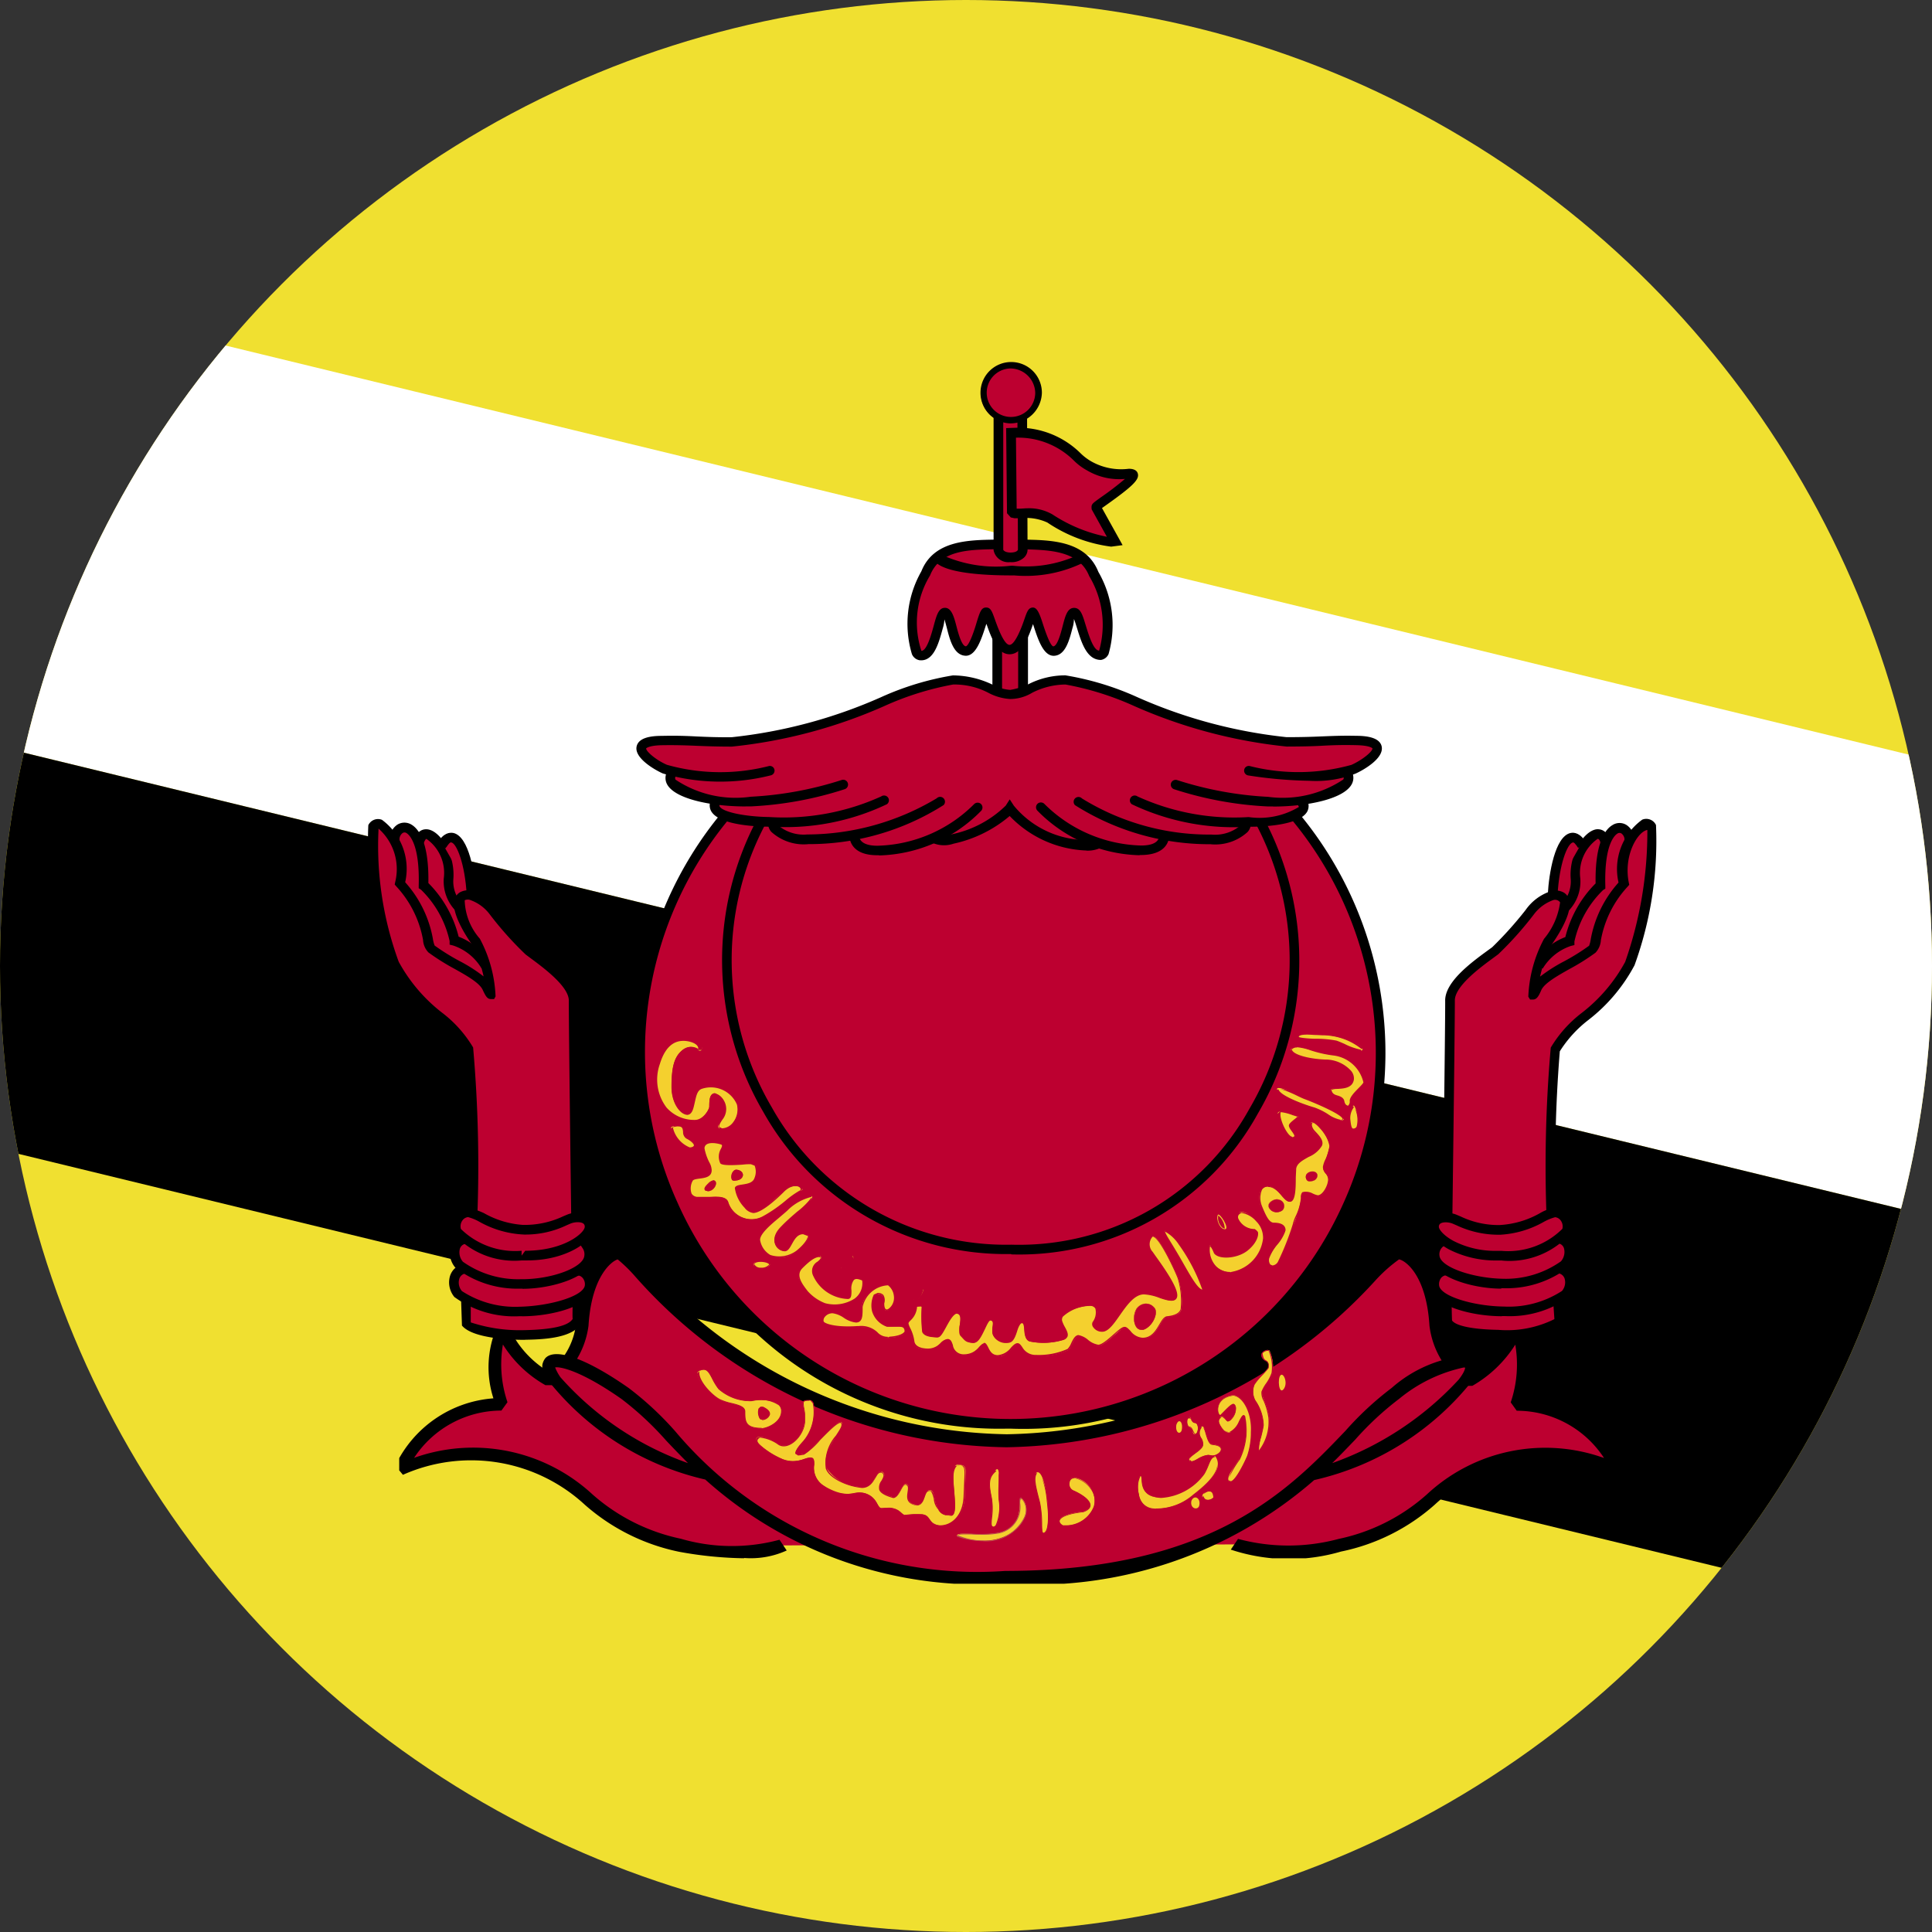 <svg xmlns="http://www.w3.org/2000/svg" xmlns:xlink="http://www.w3.org/1999/xlink" width="36" height="36" viewBox="0 0 36 36"><rect x="0" y="0" width="36" height="36" fill="#333333" stroke="none"/><defs><clipPath id="a"><circle cx="18" cy="18" r="18" transform="translate(1714 724)" fill="#fff" stroke="#707070" stroke-width="1"/></clipPath><clipPath id="b"><rect width="61.715" height="36" fill="none"/></clipPath><clipPath id="c"><rect width="22.819" height="5.804" fill="none"/></clipPath><clipPath id="d"><rect width="17.434" height="4.278" fill="none"/></clipPath></defs><g transform="translate(-1714 -724)" clip-path="url(#a)"><g transform="translate(1572.127 209.581)"><g transform="translate(129.872 514.419)"><g clip-path="url(#b)"><rect width="61.716" height="36" fill="#f0e030"/><path d="M129.872,526.289l61.716,15v-8.5l-61.716-15Z" transform="translate(-129.872 -515.289)" fill="#fff"/><path d="M129.872,536.746l61.716,15v-7.5l-61.716-15Z" transform="translate(-129.872 -518.246)"/><rect width="0.648" height="1.729" transform="translate(30.501 14.993)" fill="#bd0030"/><path d="M171.668,536.394h-.76v-1.842h.76Zm-.648-.113h.536v-1.617h-.536Z" transform="translate(-140.463 -519.615)"/><path d="M171.9,539.573a17.381,17.381,0,0,1,.116-2.654,1,1,0,0,1,.353-.552c-.356-.037-.749.306-.93.757a2.02,2.02,0,0,0-.518-1.028,1.939,1.939,0,0,0-.513,1.033c-.186-.379-.512-.8-.9-.752a1.079,1.079,0,0,1,.346.541,15.122,15.122,0,0,1,.095,2.64Z" transform="translate(-140.102 -520.013)" fill="#bd0030"/><path d="M171.7,539.519a17.624,17.624,0,0,1,.12-2.683,1.042,1.042,0,0,1,.134-.327,1.238,1.238,0,0,0-.492.6l-.138.346-.082-.364a2.112,2.112,0,0,0-.406-.887,1.923,1.923,0,0,0-.4.888l-.067.335-.151-.306a1.667,1.667,0,0,0-.466-.6,1.015,1.015,0,0,1,.129.307,15.071,15.071,0,0,1,.1,2.672l-.231-.005a15.255,15.255,0,0,0-.091-2.607.733.733,0,0,0-.224-.388c-.032-.033-.065-.068-.1-.108l-.137-.164.211-.025c.388-.053.691.28.872.561a1.9,1.9,0,0,1,.476-.812l.078-.07.079.071a1.921,1.921,0,0,1,.472.8,1.043,1.043,0,0,1,.91-.558l.231.025-.24.252a.745.745,0,0,0-.243.418,17.141,17.141,0,0,0-.113,2.625Z" transform="translate(-140.023 -519.959)"/><path d="M171.908,543.38a22.305,22.305,0,0,1,.124-3.029.919.919,0,0,1,.38-.626c-.389-.044-.759.075-.976.737a2.019,2.019,0,0,0-.564-1.126,1.99,1.99,0,0,0-.559,1.131c-.238-.657-.571-.8-.991-.747a1.051,1.051,0,0,1,.4.631,20.147,20.147,0,0,1,.064,3.011Z" transform="translate(-140.053 -520.85)" fill="#bd0030"/><path d="M171.734,543.331a22.624,22.624,0,0,1,.126-3.049.971.971,0,0,1,.229-.508c-.237.03-.47.182-.63.669l-.12.368-.075-.379a1.961,1.961,0,0,0-.465-1,1.929,1.929,0,0,0-.46,1l-.067.368-.128-.352c-.185-.511-.419-.663-.66-.688a.977.977,0,0,1,.26.516,22.093,22.093,0,0,1,.066,3.035l-.2,0a19.372,19.372,0,0,0-.062-2.986.8.8,0,0,0-.28-.49l-.23-.236.2-.026a.873.873,0,0,1,.976.529,1.987,1.987,0,0,1,.516-.884l.072-.073.071.073a1.988,1.988,0,0,1,.518.876.889.889,0,0,1,.962-.516l.217.025-.219.2a.756.756,0,0,0-.289.517,22.511,22.511,0,0,0-.122,3.008Z" transform="translate(-139.98 -520.8)"/><path d="M172.208,545.192a2.843,2.843,0,0,1,.108-.95,2.365,2.365,0,0,1,.286-.444.922.922,0,0,0-1.163.636,1.993,1.993,0,0,0-.657-1.137,2,2,0,0,0-.643,1.137.928.928,0,0,0-1.18-.636,2.562,2.562,0,0,1,.3.444,2.727,2.727,0,0,1,.115.95Z" transform="translate(-139.96 -521.872)" fill="#bd0030"/><path d="M169.4,545.156l-.18-.007a2.647,2.647,0,0,0-.107-.908,1.844,1.844,0,0,0-.218-.337l-.156-.211.147-.022a1.021,1.021,0,0,1,1.174.468,1.945,1.945,0,0,1,.6-.95l.056-.045.056.045a1.949,1.949,0,0,1,.618.95,1,1,0,0,1,1.159-.468l.148.021-.145.2a1.81,1.81,0,0,0-.22.349,2.834,2.834,0,0,0-.1.91l-.18.007a2.937,2.937,0,0,1,.114-.99,1.77,1.77,0,0,1,.2-.335.794.794,0,0,0-.914.6l-.1.269-.072-.277a1.951,1.951,0,0,0-.569-1.042,2,2,0,0,0-.556,1.042l-.072.277-.1-.269a.8.8,0,0,0-.93-.6,1.81,1.81,0,0,1,.211.335,2.763,2.763,0,0,1,.124.991" transform="translate(-139.904 -521.832)"/><rect width="0.482" height="1.367" transform="translate(30.583 11.632)" fill="#bd0030"/><path d="M171.635,531.523h-.663v-1.547h.663Zm-.483-.18h.3v-1.188h-.3Z" transform="translate(-140.479 -518.434)"/></g></g><g transform="translate(149.312 537.651)"><g clip-path="url(#c)"><path d="M175.609,552.832a3.529,3.529,0,0,0,1.966.018c2.031-.356,2.013-2.361,5.178-1.431a2.1,2.1,0,0,0-1.877-1.2,1.88,1.88,0,0,0-.018-1.4,2.125,2.125,0,0,1-.875.951,1.494,1.494,0,0,1-.612-1.024c-.072-1.168-.642-1.374-.7-1.343-.367-.011-2.567,3.471-7.28,3.493-4.643.023-6.968-3.463-7.23-3.493-.061-.031-.63.175-.7,1.343a1.49,1.49,0,0,1-.618,1.014,2.055,2.055,0,0,1-.87-.941,1.88,1.88,0,0,0-.017,1.4,2.094,2.094,0,0,0-1.877,1.2c3.163-.93,3.17,1.075,5.2,1.431a3.474,3.474,0,0,0,1.928,0Z" transform="translate(-160.042 -547.286)" fill="#bd0030"/><path d="M166.473,553.09a7.182,7.182,0,0,1-1.216-.121,3.815,3.815,0,0,1-1.754-.874,3.125,3.125,0,0,0-3.392-.56l-.142-.17a2.2,2.2,0,0,1,1.828-1.255,1.89,1.89,0,0,1,.072-1.347l.213.014a1.863,1.863,0,0,0,.753.842,1.349,1.349,0,0,0,.5-.877c.059-.975.455-1.3.623-1.4a.284.284,0,0,1,.255-.042c.034.01.117.068.383.344a9.185,9.185,0,0,0,6.747,3.135h.044a9.276,9.276,0,0,0,6.676-3.029c.331-.326.471-.464.6-.464h.005c.019-.025.12.013.194.055.168.1.565.421.625,1.4a1.381,1.381,0,0,0,.494.886,1.944,1.944,0,0,0,.761-.854l.214-.014a1.89,1.89,0,0,1,.072,1.347,2.2,2.2,0,0,1,1.828,1.255l-.142.17a3.1,3.1,0,0,0-3.374.558,3.758,3.758,0,0,1-1.749.876,3.445,3.445,0,0,1-2.054-.036l.135-.2a3.614,3.614,0,0,0,1.877,0,3.567,3.567,0,0,0,1.643-.83,3.234,3.234,0,0,1,3.3-.677,1.943,1.943,0,0,0-1.627-.881l-.112-.156a2.192,2.192,0,0,0,.085-1.075,2.3,2.3,0,0,1-.8.767l-.124,0a1.6,1.6,0,0,1-.675-1.12c-.059-.97-.469-1.224-.567-1.236a2.792,2.792,0,0,0-.447.4,9.5,9.5,0,0,1-6.845,3.1h-.045a9.4,9.4,0,0,1-6.921-3.21,2.765,2.765,0,0,0-.3-.289c-.077.013-.486.267-.545,1.235a1.6,1.6,0,0,1-.673,1.108h-.129a2.222,2.222,0,0,1-.793-.758,2.193,2.193,0,0,0,.085,1.075l-.113.156a1.946,1.946,0,0,0-1.627.881,3.274,3.274,0,0,1,3.321.678,3.6,3.6,0,0,0,1.648.829,3.406,3.406,0,0,0,1.84.019l.134.2a1.611,1.611,0,0,1-.8.139" transform="translate(-160.042 -547.286)"/></g></g><g transform="translate(151.978 539.651)"><g clip-path="url(#d)"><path d="M165.794,551.832c-1.1-.044-3.253-1.721-2.947-2.066.1-.1.57,0,1.389.577,1.217.83,2.261,3.446,7.144,3.426,4.974-.02,5.995-2.6,7.212-3.426.819-.574,1.331-.665,1.389-.554.292.331-1.859,2-2.96,2.048Z" transform="translate(-162.696 -549.612)" fill="#bd0030"/><path d="M171.326,553.89a7.659,7.659,0,0,1-5.594-1.941,5.236,5.236,0,0,1-3-1.94.285.285,0,0,1,.023-.324c.192-.2.784.021,1.55.558a5.9,5.9,0,0,1,.87.809,7.35,7.35,0,0,0,6.148,2.6h.054c3.8-.016,5.236-1.515,6.283-2.609a5.9,5.9,0,0,1,.862-.8,2.444,2.444,0,0,1,1.432-.606l.133.1c.031.029.073.127.006.285a5.258,5.258,0,0,1-3.014,1.937,7.928,7.928,0,0,1-5.7,1.935Zm8.54-4.029a2.823,2.823,0,0,0-1.2.581,5.7,5.7,0,0,0-.824.765c-.132.137-.273.285-.427.436a5.885,5.885,0,0,0,2.355-1.554c.129-.165.121-.226.121-.226a.063.063,0,0,0-.021,0m-16.936-.005a.9.9,0,0,0,.1.185,5.718,5.718,0,0,0,2.377,1.6c-.145-.145-.28-.286-.406-.419a5.791,5.791,0,0,0-.833-.776c-.787-.552-1.171-.608-1.239-.587" transform="translate(-162.696 -549.612)"/></g></g><g transform="translate(129.872 514.419)"><g clip-path="url(#b)"><path d="M163.736,534.9c-3.23,3.4-1.493,11.224,5.22,11.337,6.748.076,8.718-7.823,5.364-11.352Zm.654.117c-1.718,2.894.068,7.967,4.663,7.967,4.632,0,6.33-5.108,4.629-7.983Z" transform="translate(-138.205 -519.7)" fill="#bd0030"/><path d="M169.022,546.3h-.1a6.642,6.642,0,0,1-6.288-4.152,6.985,6.985,0,0,1,1-7.337l.131.123a6.8,6.8,0,0,0-.969,7.144,6.793,6.793,0,0,0,12.38.093,6.806,6.806,0,0,0-.958-7.251l.13-.125a6.988,6.988,0,0,1,.993,7.447,6.6,6.6,0,0,1-6.326,4.058m0-3.254A5.178,5.178,0,0,1,164.4,540.4a5.6,5.6,0,0,1-.119-5.451l.155.091a5.413,5.413,0,0,0,.12,5.271,5,5,0,0,0,4.466,2.561,4.9,4.9,0,0,0,4.433-2.529,5.463,5.463,0,0,0,.119-5.319l.155-.091a5.648,5.648,0,0,1-.117,5.5,5.075,5.075,0,0,1-4.589,2.62" transform="translate(-138.175 -519.679)"/><path d="M172.937,551.529a.449.449,0,0,1,.363.544.569.569,0,0,1-.583.348c-.143-.086-.058-.211.384-.258.287-.106.026-.3-.192-.394-.117-.05-.081-.263.029-.24" transform="translate(-140.913 -523.996)" fill="#f4d02e"/><path d="M172.764,552.43l-.052,0c-.068-.04-.075-.078-.069-.1.018-.079.183-.141.453-.171.077-.029.118-.066.119-.111,0-.091-.156-.2-.315-.268a.146.146,0,0,1-.073-.166c.011-.056.047-.09.089-.09a.529.529,0,0,1,.356.252.365.365,0,0,1,.031.306.572.572,0,0,1-.54.356m.165-.9a.086.086,0,0,0-.085.076.129.129,0,0,0,.065.148c.151.065.326.177.323.283,0,.051-.045.094-.132.125-.261.029-.425.088-.441.159-.008.036.027.067.059.086l.047,0a.556.556,0,0,0,.525-.346.351.351,0,0,0-.03-.293.508.508,0,0,0-.327-.241Z" transform="translate(-140.91 -523.993)" fill="#bd0030"/><path d="M172.047,551.419c.109-.124.2.257.222.521s.036.576-.069.592c-.063.01-.01-.3-.076-.577-.085-.326-.122-.481-.077-.536" transform="translate(-140.752 -523.962)" fill="#f4d02e"/><path d="M172.194,552.545c-.037,0-.039-.073-.042-.194a1.971,1.971,0,0,0-.038-.389c-.085-.325-.124-.483-.076-.542a.089.089,0,0,1,.037,0c-.064.079-.023.243.054.537a2.015,2.015,0,0,1,.039.392c0,.092,0,.18.026.18v0c.091-.014.1-.3.062-.584a1.685,1.685,0,0,0-.093-.441,1.23,1.23,0,0,1,.108.44c.013.1.065.579-.076.6Z" transform="translate(-140.749 -523.968)" fill="#bd0030"/><path d="M171.295,552.055c.274.266-.191,1.036-1.206.7-.057-.1.4,0,.728-.057.619-.1.354-.76.479-.643" transform="translate(-140.25 -524.129)" fill="#f4d02e"/><path d="M170.569,552.844a1.541,1.541,0,0,1-.482-.084.092.092,0,0,1,.007-.029,1.22,1.22,0,0,0,.474.1.783.783,0,0,0,.765-.429.3.3,0,0,0-.043-.341c-.027-.013-.027.036-.028.071a.5.5,0,0,1-.444.574,1.556,1.556,0,0,1-.253.018h0c-.073,0-.146,0-.211-.006l-.144,0c-.025,0-.1,0-.114.019.015-.029.052-.034.114-.034l.145,0a2.251,2.251,0,0,0,.462-.013.49.49,0,0,0,.43-.558c0-.064,0-.1.026-.1a.309.309,0,0,1,.076.375.8.8,0,0,1-.78.438" transform="translate(-140.251 -524.126)" fill="#bb4b4b"/><path d="M171.008,551.341c.109-.124.046.269.068.533.022.249-.005.55-.123.511-.064-.03.04-.309-.024-.571-.07-.33,0-.39.079-.473" transform="translate(-140.46 -523.942)" fill="#f4d02e"/><path d="M170.971,552.405l-.022,0c-.036-.016-.029-.082-.019-.183a1.166,1.166,0,0,0-.01-.393c-.07-.329-.005-.393.077-.476a.08.08,0,0,1,.03.006c-.105.093-.157.166-.093.467a1.179,1.179,0,0,1,.011.4c-.008.087-.015.156.01.168l.016.01.038-.027a.851.851,0,0,0,.057-.487,2.9,2.9,0,0,1,0-.29,2.011,2.011,0,0,0,0-.206.524.524,0,0,1,.018.206,2.85,2.85,0,0,0,0,.288.853.853,0,0,1-.062.5Z" transform="translate(-140.458 -523.95)" fill="#bd0030"/><path d="M168.8,550.791c.194,0,.142.053.128.571-.016.58-.505.646-.622.486-.1-.125-.062-.162-.5-.12-.1-.05-.094-.155-.414-.128-.083.015-.081-.142-.229-.237-.261-.155-.347.116-.844-.171a.4.4,0,0,1-.2-.4c.038-.319-.252.039-.572-.1a1.568,1.568,0,0,1-.415-.251c-.233-.2.011-.24.326-.036.194.123.48-.16.488-.444.018-.3-.133-.38.1-.372.129,0,.1.525-.121.756-.295.318-.1.257.01.241s.607-.646.69-.592c.129.088-.388.482-.272.856a.8.8,0,0,0,.618.352c.3.049.3-.357.42-.28.168.11-.319.317.192.468.114.033.178-.254.245-.242.161.026-.1.336.183.386.2.033.146-.29.27-.269.143-.01.008.516.407.463.168-.023-.094-.939.108-.94" transform="translate(-138.95 -523.496)" fill="#f4d02e"/><path d="M168.485,551.927a.229.229,0,0,1-.187-.078c-.109-.15-.116-.153-.493-.117a.285.285,0,0,1-.068-.048c-.054-.048-.111-.1-.346-.079-.054.029-.07-.034-.1-.079a.416.416,0,0,0-.138-.158.4.4,0,0,0-.276-.042c-.108.015-.22.07-.567-.129a.4.4,0,0,1-.2-.406.158.158,0,0,0-.013-.114.271.271,0,0,0-.151.013.618.618,0,0,1-.4.01,1.62,1.62,0,0,1-.416-.252c-.073-.063-.106-.114-.093-.149s.154-.078.428.1c.178.114.469-.166.476-.438a.872.872,0,0,0-.022-.247c-.01-.053-.017-.087,0-.109s.044-.025.1-.025a.082.082,0,0,1,.088.056.858.858,0,0,1-.177.715.689.689,0,0,0-.149.2c0-.042.036-.1.137-.211a.839.839,0,0,0,.174-.7l-.047-.053-.026.007c-.051,0-.079.007-.089.02s-.007.047,0,.1a.9.9,0,0,1,.022.251c-.008.286-.309.572-.5.45a.71.71,0,0,0-.342-.134c-.067.038-.068.077.026.157a1.544,1.544,0,0,0,.4.245.564.564,0,0,0,.4-.006.438.438,0,0,1,.117-.027.123.123,0,0,1,.067.146.384.384,0,0,0,.191.389.654.654,0,0,0,.556.128.371.371,0,0,1,.43.207c.024.042.042.073.071.073.047,0,.079-.005.108-.005a.325.325,0,0,1,.26.088.311.311,0,0,0,.061.045c.38-.039.406-.012.473.082a.235.235,0,0,0,.2.112c.2,0,.423-.174.433-.554l.011-.261c.008-.163.013-.244-.019-.277s-.045-.025-.105-.025c-.1.075-.08.283-.063.484.019.229.037.444-.05.456a.338.338,0,0,1-.329-.314c-.017-.084-.053-.165-.076-.149-.054,0-.071.05-.092.108-.026.076-.056.163-.152.163-.2-.032-.183-.153-.169-.25.012-.079.016-.128-.042-.137-.025,0-.053.048-.08.1-.039.07-.085.148-.145.148-.157-.044-.235-.092-.26-.151a.206.206,0,0,1,.04-.172c.039-.069.06-.114.005-.15-.058-.007-.079.036-.108.085-.049.085-.115.2-.26.2-.3-.03-.617-.188-.674-.362a.781.781,0,0,1,.189-.615c.075-.115.134-.2.087-.237h0c-.065,0-.232.171-.379.32a1.387,1.387,0,0,1-.3.273.742.742,0,0,1-.114.016.155.155,0,0,1-.03-.027.261.261,0,0,0,.111,0,1.111,1.111,0,0,0,.326-.274c.157-.16.32-.326.384-.326.077.045.017.137-.065.263a.766.766,0,0,0-.188.6c.055.168.368.322.611.346a.286.286,0,0,0,.295-.188c.032-.056.057-.1.1-.1.1.057.068.12.033.182s-.06.106-.039.158.1.1.229.139c.065,0,.109-.072.147-.138s.059-.1.091-.1c.082.013.072.082.061.156-.014.1-.029.2.128.23h0c.107,0,.134-.077.159-.151s.042-.119.093-.119c.072,0,.088.075.105.162.028.137.063.306.259.306.125-.013.107-.232.089-.442s-.035-.415.024-.481c.109-.02.148-.016.171.009s.032.116.024.289l-.011.26c-.01.392-.24.569-.449.569" transform="translate(-138.947 -523.493)" fill="#bd0030"/><path d="M164.809,549.906c.115-.024.313-.132.321-.3.016-.189-.247-.255-.56-.206a.935.935,0,0,1-.61-.223c-.164-.206-.164-.436-.362-.338-.148.066.206.444.379.535s.453.083.47.214-.066.338.362.321" transform="translate(-138.567 -523.295)" fill="#f4d02e"/><path d="M164.758,549.913c-.319,0-.32-.144-.32-.261-.012-.144-.119-.171-.244-.2a1.009,1.009,0,0,1-.223-.074c-.15-.078-.423-.36-.418-.49a.6.6,0,0,1,.046-.045c-.033.166.234.444.379.52a1.02,1.02,0,0,0,.221.073c.125.031.242.061.253.148,0,.19,0,.315.307.315v.007l.047-.008c.1-.022.306-.122.313-.3a.146.146,0,0,0-.038-.117.617.617,0,0,0-.513-.079.894.894,0,0,1-.616-.225,1.113,1.113,0,0,1-.122-.2c-.065-.123-.109-.2-.23-.138.039-.033.059-.038.078-.038.078,0,.117.075.166.168a1.145,1.145,0,0,0,.119.2,1,1,0,0,0,.552.223,1.985,1.985,0,0,1,.242-.019.459.459,0,0,1,.335.1.165.165,0,0,1,.043.13c-.008.169-.2.284-.327.312Z" transform="translate(-138.564 -523.293)" fill="#bd0030"/><path d="M174.671,551.351c-.064.031-.115.606.244.619a1.105,1.105,0,0,0,.792-.294c.187-.142.525-.428.369-.674-.079-.09-.122.164-.213.312a1.054,1.054,0,0,1-.867.441c-.395-.024-.246-.424-.326-.4" transform="translate(-141.422 -523.856)" fill="#f4d02e"/><path d="M174.959,551.976h-.047a.3.3,0,0,1-.282-.277c-.033-.153-.007-.335.035-.356s.039.036.043.087c.008.112.022.3.286.316a1.1,1.1,0,0,0,.86-.436,1.315,1.315,0,0,0,.079-.17c.037-.093.067-.166.108-.166l.02.03c-.054,0-.082.064-.114.142a1.288,1.288,0,0,1-.08.171,1.081,1.081,0,0,1-.813.448c-.339-.02-.354-.225-.362-.334,0-.04-.006-.074-.019-.074a.48.48,0,0,0-.029.338.29.29,0,0,0,.268.266l.046.008v-.007a1.041,1.041,0,0,0,.694-.258c.315-.24.457-.424.452-.576.017.163-.119.343-.4.554a1.131,1.131,0,0,1-.749.3" transform="translate(-141.42 -523.853)" fill="#bd0030"/><path d="M175.931,550.894c-.092-.07.2-.183.234-.291s-.13-.208-.041-.326c.094-.155.1.293.22.3.331.035.095.249-.03.207-.142-.042-.327.157-.383.105" transform="translate(-141.754 -523.665)" fill="#f4d02e"/><path d="M175.955,550.916l-.027-.01a.127.127,0,0,1,0-.036l.034.03a.3.3,0,0,0,.111-.047.47.47,0,0,1,.2-.073l.077.011c.07,0,.154-.059.156-.11s-.056-.076-.162-.087c-.062-.007-.094-.114-.122-.208a.588.588,0,0,0-.042-.116c.028.015.042.059.057.111.026.085.057.191.108.2.157.017.178.073.177.1,0,.061-.092.125-.172.125l-.077-.011a.448.448,0,0,0-.2.072.318.318,0,0,1-.119.047Zm-.03-.053c.007-.049.05-.082.1-.119s.123-.092.136-.137a.188.188,0,0,0-.031-.131c-.031-.062-.063-.127-.009-.2a.107.107,0,0,1,.035-.01.159.159,0,0,0-.012.2.2.2,0,0,1,.032.142c-.014.05-.079.1-.141.145s-.1.077-.11.107" transform="translate(-141.757 -523.671)" fill="#bd0030"/><path d="M175.59,550.183c-.021.149.07.186.1.1.033-.16-.058-.235-.1-.1" transform="translate(-141.67 -523.631)" fill="#f4d02e"/><path d="M175.9,550c-.053,0-.061.19.009.2s.04.131.1.13.082-.212,0-.214-.061-.11-.108-.111" transform="translate(-141.74 -523.601)" fill="#f4d02e"/><path d="M176.008,550.328H176l-.046-.065c-.009-.033-.016-.064-.05-.066s-.057-.059-.057-.105.015-.1.048-.105c.059.08.07.111.109.112s.07.057.07.112-.022.116-.066.117Zm-.114-.3c-.023,0-.031.03-.031.065s.014.088.044.09.056.045.065.077l.036.062v-.008c.034,0,.052-.053.052-.1s-.018-.095-.054-.1-.065-.041-.077-.071a.058.058,0,0,0-.034-.016" transform="translate(-141.738 -523.599)" fill="#bd0030"/><path d="M176.7,549.823c-.063.08-.183-.309.222-.365.192.017.356.334.339.64a1.561,1.561,0,0,1-.073.493c-.05.119-.237.51-.328.476s.024-.2.175-.424a1.272,1.272,0,0,0,.108-.793c-.062-.091-.125.226-.254.295-.108.056-.221-.108-.237-.186-.014-.094.072-.152.13-.041.046.084.188-.082.185-.2,0-.192-.124-.039-.265.108" transform="translate(-141.94 -523.462)" fill="#f4d02e"/><path d="M176.867,551.073l-.015,0a.149.149,0,0,1-.013-.034l.028.021c.081,0,.243-.318.309-.473a1.364,1.364,0,0,0,.07-.443c.02-.349-.145-.662-.329-.679-.217.03-.287.161-.28.273,0,.052.024.087.04.087.131-.133.2-.209.248-.209a.1.1,0,0,1,.044.1.292.292,0,0,1-.084.191.112.112,0,0,1-.074.041c-.061-.063-.084-.083-.108-.083-.047.033-.054.062-.05.092.014.066.1.191.184.191a.386.386,0,0,0,.187-.206c.035-.068.06-.116.091-.116a.155.155,0,0,1,.019.033l0,0c-.036-.013-.065.042-.093.094a.474.474,0,0,1-.151.2.265.265,0,0,1-.249-.192.11.11,0,0,1,.021-.089c.063-.022.095-.013.125.044l.091-.019a.28.28,0,0,0,.079-.179c0-.05-.007-.07-.015-.077-.053-.014-.123.071-.2.153l-.061.051c-.027,0-.052-.044-.056-.1-.008-.119.065-.258.295-.29.2.018.367.332.349.648a1.514,1.514,0,0,1-.074.5s-.208.482-.323.482m-.03-.094a.956.956,0,0,1,.168-.317,1.39,1.39,0,0,0,.142-.769,1.268,1.268,0,0,1-.11.75,1.827,1.827,0,0,0-.2.336" transform="translate(-141.937 -523.459)" fill="#bd0030"/><path d="M177.8,548.663c-.051.073-.227.237-.26.306a.357.357,0,0,0,.017.3.876.876,0,0,1,.153.459c-.022.164-.137.5-.073.475a.873.873,0,0,0,.18-.617c-.033-.255-.153-.4-.129-.482s.163-.243.191-.351a.747.747,0,0,0-.056-.418c-.039-.023-.181.028-.135.125s.141.039.113.2" transform="translate(-142.167 -523.171)" fill="#f4d02e"/><path d="M177.626,550.209l-.013-.006c-.018-.024,0-.115.039-.261.019-.079.039-.159.047-.218a.71.71,0,0,0-.12-.394.416.416,0,0,1-.049-.367,1.13,1.13,0,0,1,.148-.178,1.54,1.54,0,0,0,.113-.128c.015-.093-.01-.108-.046-.128a.147.147,0,0,1-.068-.068.081.081,0,0,1,0-.082.148.148,0,0,1,.115-.059c.076.032.117.328.089.434a.785.785,0,0,1-.106.2.667.667,0,0,0-.085.154.3.3,0,0,0,.039.162,1.236,1.236,0,0,1,.091.318.869.869,0,0,1-.185.625Zm.174-1.87a.128.128,0,0,0-.108.047c.015.1.038.115.06.128s.07.041.052.148a1.31,1.31,0,0,1-.115.132,1.106,1.106,0,0,0-.145.176.342.342,0,0,0,.016.292.846.846,0,0,1,.154.463c-.008.059-.027.142-.047.22a.792.792,0,0,0-.042.248h0a.875.875,0,0,0,.175-.608,1.232,1.232,0,0,0-.089-.313.3.3,0,0,1-.04-.172.721.721,0,0,1,.088-.158.792.792,0,0,0,.1-.192.772.772,0,0,0-.053-.409H177.8" transform="translate(-142.165 -523.168)" fill="#bd0030"/><path d="M178.2,548.954c-.064.058-.032.373.055.261s0-.312-.055-.261" transform="translate(-142.336 -523.33)" fill="#f4d02e"/><path d="M175.969,552.092c-.03.139.107.182.143.1.045-.148-.091-.226-.143-.1" transform="translate(-141.768 -524.126)" fill="#f4d02e"/><path d="M176.249,551.936c-.045.113.152.123.208.058.066-.121-.131-.16-.208-.058" transform="translate(-141.839 -524.086)" fill="#f4d02e"/><path d="M176.345,552.037a.124.124,0,0,1-.1-.041.252.252,0,0,1,.016-.05c.037.132.154.076.189.035-.016-.173-.123-.111-.175-.064a.113.113,0,0,1,.2-.011.082.082,0,0,1-.005.086.155.155,0,0,1-.119.045" transform="translate(-141.84 -524.08)" fill="#bd0030"/><path d="M165.179,549.753c-.106-.048-.1.165-.049.222s.336-.09.049-.222" transform="translate(-138.962 -523.536)" fill="#bd0030"/><path d="M165.163,549.994h0l-.042-.016a.236.236,0,0,1-.024-.2l.082-.03c.121.056.137.113.128.15a.157.157,0,0,1-.145.1m.01-.235a.157.157,0,0,0-.04.209l.03.01a.145.145,0,0,0,.129-.088c.01-.046-.031-.091-.119-.132" transform="translate(-138.96 -523.536)" fill="#bd0030"/><path d="M170.945,534.075c-1.059.212-1.785.832-1.445,1.044.208.139,1.188-.243,1.4-.568a1.8,1.8,0,0,0,1.642.662Z" transform="translate(-140.078 -519.492)" fill="#bd0030"/><path d="M172.292,535.309a2.079,2.079,0,0,1-1.431-.643,2.4,2.4,0,0,1-1.047.516.544.544,0,0,1-.4-.019.244.244,0,0,1-.12-.263c.063-.35.795-.783,1.6-.944a.09.09,0,1,1,.036.177c-.83.166-1.417.585-1.456.8-.006.03,0,.054.04.081a.443.443,0,0,0,.261-.006,2.027,2.027,0,0,0,1.012-.535l.075-.117.076.117a1.757,1.757,0,0,0,1.525.632.088.088,0,0,1,.121.037.09.09,0,0,1-.038.122.576.576,0,0,1-.256.047" transform="translate(-140.046 -519.461)"/><path d="M164.077,533.545a3.128,3.128,0,0,0,1.741.974,13.7,13.7,0,0,0,2.428.224c.288-.128,1.1-.687,1.309-.591a6.982,6.982,0,0,0,1.868.752,17.97,17.97,0,0,0,3.434-.991c.1-.159-.575-.574-1.006-.574s-9.773.223-9.773.207" transform="translate(-138.7 -519.302)" fill="#bd0030"/><path d="M167.5,535.214c.005.163.131.281.432.284a2.665,2.665,0,0,0,1.871-.8Z" transform="translate(-139.584 -519.652)" fill="#bd0030"/><path d="M167.936,535.557H167.9c-.459,0-.516-.261-.52-.371a.09.09,0,0,1,.088-.093c.078.006.091.038.093.087,0,.128.119.2.342.2a2.637,2.637,0,0,0,1.8-.773.093.093,0,0,1,.128-.007.091.091,0,0,1,.007.128,2.76,2.76,0,0,1-1.907.833" transform="translate(-139.553 -519.621)"/><path d="M165.459,534.935c-.026.137.2.317.643.322a4.623,4.623,0,0,0,2.479-.7Z" transform="translate(-139.056 -519.616)" fill="#bd0030"/><path d="M166.086,535.316h-.016a.9.9,0,0,1-.671-.23.242.242,0,0,1-.059-.2.088.088,0,0,1,.1-.072.09.09,0,0,1,.072.105.069.069,0,0,0,.021.051.733.733,0,0,0,.533.164,4.714,4.714,0,0,0,2.413-.673.09.09,0,1,1,.13.125,4.686,4.686,0,0,1-2.53.728" transform="translate(-139.025 -519.585)"/><path d="M164.037,534.509c-.237.3.518.415.971.41a4.411,4.411,0,0,0,2.144-.4Z" transform="translate(-138.678 -519.604)" fill="#bd0030"/><path d="M164.977,534.976c-.156,0-.943-.014-1.083-.3a.231.231,0,0,1,.042-.258.088.088,0,0,1,.126-.016.09.09,0,0,1,.016.126c-.034.045-.025.062-.022.068.054.111.492.194.921.2a4.388,4.388,0,0,0,2.091-.384.092.092,0,0,1,.126.019.09.09,0,0,1-.019.126,4.386,4.386,0,0,1-2.175.418Z" transform="translate(-138.647 -519.572)"/><path d="M162.924,533.817c-.226.3.535.565,1.461.543a6.675,6.675,0,0,0,1.721-.316Z" transform="translate(-138.392 -519.425)" fill="#bd0030"/><path d="M164.257,534.421c-.638,0-1.324-.139-1.467-.417a.248.248,0,0,1,.03-.272.09.09,0,0,1,.144.109c-.029.039-.024.062-.014.081a2.014,2.014,0,0,0,1.4.318,6.591,6.591,0,0,0,1.695-.312.09.09,0,0,1,.058.171,6.688,6.688,0,0,1-1.748.321h-.1" transform="translate(-138.361 -519.394)"/><path d="M174.5,535.214c-.005.163-.131.281-.431.284a2.666,2.666,0,0,1-1.872-.8Z" transform="translate(-140.795 -519.652)" fill="#bd0030"/><path d="M174,535.557a2.76,2.76,0,0,1-1.907-.833.091.091,0,0,1,.007-.128.092.092,0,0,1,.128.007,2.652,2.652,0,0,0,1.8.773c.224,0,.339-.069.343-.2,0-.049.024-.081.093-.087a.09.09,0,0,1,.088.093c0,.11-.061.367-.521.371H174" transform="translate(-140.764 -519.621)"/><path d="M176.256,534.935c.026.137-.2.317-.642.322a4.624,4.624,0,0,1-2.48-.7Z" transform="translate(-141.037 -519.616)" fill="#bd0030"/><path d="M175.569,535.316a4.688,4.688,0,0,1-2.531-.728.09.09,0,1,1,.13-.125,4.512,4.512,0,0,0,2.414.673.732.732,0,0,0,.533-.164.128.128,0,0,1,.082-.131c.049-.008.107,0,.116.047a.24.24,0,0,1-.059.2.894.894,0,0,1-.67.23Z" transform="translate(-141.006 -519.585)"/><path d="M177.66,534.517c.237.3-.51.408-.964.4a4.407,4.407,0,0,1-2.144-.4Z" transform="translate(-141.403 -519.606)" fill="#bd0030"/><path d="M176.688,534.979h-.025a4.422,4.422,0,0,1-2.2-.418.09.09,0,0,1,.107-.145,4.338,4.338,0,0,0,2.07.384,1.42,1.42,0,0,0,.938-.19.134.134,0,0,1,0-.16c.039-.03.085-.057.114-.017a.229.229,0,0,1,.043.257c-.137.274-.885.29-1.054.29" transform="translate(-141.372 -519.575)"/><path d="M178.761,533.81c.226.3-.537.57-1.464.548a6.665,6.665,0,0,1-1.721-.317Z" transform="translate(-141.667 -519.424)" fill="#bd0030"/><path d="M177.362,534.419h-.1a6.69,6.69,0,0,1-1.748-.321.09.09,0,0,1-.056-.114.091.091,0,0,1,.114-.056,6.606,6.606,0,0,0,1.695.312,2.036,2.036,0,0,0,1.4-.323c.01-.019.015-.042-.014-.082a.09.09,0,0,1,.144-.109.249.249,0,0,1,.03.274c-.144.281-.832.421-1.47.421" transform="translate(-141.636 -519.392)"/><path d="M164.556,533.191a3.818,3.818,0,0,1-1.954-.029c-.293-.129-.8-.522-.053-.537.492-.009.74.028,1.3.025,1.431-.018,3.5-1.148,4.121-1.152.582,0,.735.264,1.067.27s.45-.275,1.031-.27c.626,0,2.691,1.134,4.121,1.152.559,0,.807-.034,1.3-.025.742.015.24.408-.054.537a3.815,3.815,0,0,1-1.953.029Z" transform="translate(-138.205 -518.827)" fill="#bd0030"/><path d="M174.586,533.345a8.171,8.171,0,0,1-1.152-.1.09.09,0,0,1-.076-.1.087.087,0,0,1,.1-.076,3.691,3.691,0,0,0,1.9-.021c.22-.1.4-.258.39-.308,0,0-.039-.053-.3-.059s-.439,0-.638.011-.388.014-.66.015a9.385,9.385,0,0,1-2.843-.756,5.476,5.476,0,0,0-1.278-.4,1.39,1.39,0,0,0-.62.153.8.8,0,0,1-.41.117.985.985,0,0,1-.408-.116,1.363,1.363,0,0,0-.657-.154,5.5,5.5,0,0,0-1.278.4,9.365,9.365,0,0,1-2.843.757c-.267,0-.47-.007-.659-.015s-.387-.015-.639-.011-.3.059-.3.059c-.005.05.17.211.387.306a3.661,3.661,0,0,0,1.905.022.088.088,0,0,1,.1.076.091.091,0,0,1-.076.1,3.836,3.836,0,0,1-2.006-.037c-.148-.065-.532-.286-.488-.5.035-.175.286-.2.472-.2.257-.006.447,0,.649.011.186.008.379.017.651.014a9.245,9.245,0,0,0,2.781-.745,5.331,5.331,0,0,1,1.34-.407,1.727,1.727,0,0,1,.734.17.82.82,0,0,0,.336.1,1.315,1.315,0,0,0,.327-.1,1.514,1.514,0,0,1,.7-.171,5.325,5.325,0,0,1,1.341.407,9.223,9.223,0,0,0,2.781.745c.275,0,.464-.006.651-.014.2-.008.395-.017.649-.011.185,0,.437.028.472.2.044.22-.34.439-.492.506a2.023,2.023,0,0,1-.85.132" transform="translate(-138.174 -518.796)"/><path d="M170.766,528.08c-.553.027-1.315-.067-1.561.55-.372.707-.268,1.508-.1,1.525.3.033.328-.8.456-.8s.134.723.395.718c.2-.006.318-.73.378-.724s.189.7.436.7c.263,0,.375-.689.436-.7s.184.718.378.724c.261,0,.261-.72.4-.718s.184.829.483.8c.168-.016.251-.812-.122-1.519-.245-.617-1.023-.523-1.574-.55" transform="translate(-139.958 -517.945)" fill="#bd0030"/><path d="M169.092,530.216l-.027,0a.189.189,0,0,1-.145-.115,1.976,1.976,0,0,1,.176-1.542c.227-.573.867-.583,1.381-.591.088,0,.174,0,.254-.007s.175.005.263.007c.52.008,1.168.019,1.4.6a1.984,1.984,0,0,1,.191,1.531.187.187,0,0,1-.143.111h0c-.263,0-.361-.322-.441-.579-.019-.06-.042-.137-.062-.184a.564.564,0,0,1-.028.172c-.059.229-.133.514-.353.514-.192-.006-.289-.307-.375-.572l-.006-.019c-.08.231-.2.562-.436.562s-.346-.326-.433-.568c0,.008-.006.016-.008.024-.085.265-.183.566-.37.572-.225,0-.3-.285-.358-.514-.013-.05-.03-.116-.046-.163a.717.717,0,0,1-.033.174c-.071.261-.16.588-.4.588m1.639-2.077c-.074,0-.162.006-.252.007-.508.008-1.034.016-1.221.487a1.69,1.69,0,0,0-.162,1.407l0,0c.1,0,.183-.3.226-.455.056-.209.094-.346.212-.347s.165.15.214.339c.034.132.1.378.178.378.067-.021.167-.332.2-.448.062-.2.088-.275.176-.275s.111.075.17.24c.049.136.165.456.266.456s.225-.324.272-.463c.053-.154.077-.224.154-.232s.123.08.187.278c.037.116.137.424.2.445.079,0,.143-.247.177-.379.049-.189.088-.338.213-.338s.159.137.222.342c.053.17.14.454.245.454a1.762,1.762,0,0,0-.185-1.388c-.191-.479-.747-.487-1.238-.5-.091,0-.178,0-.26-.007" transform="translate(-139.927 -517.913)"/><path d="M169.6,528.421c.148.25,1.309.244,1.374.244s1.077.012,1.314-.232Z" transform="translate(-140.126 -518.033)" fill="#bd0030"/><path d="M170.988,528.737h-.039c-.49,0-1.3-.038-1.449-.289l.155-.091a2.438,2.438,0,0,0,1.282.2h.038a2.319,2.319,0,0,0,1.226-.206l.129.126a2.445,2.445,0,0,1-1.342.259" transform="translate(-140.099 -518.015)"/><path d="M171.115,524.906v2.464s.013.137.217.142.235-.117.235-.134l-.009-2.477Z" transform="translate(-140.516 -517.125)" fill="#bd0030"/><path d="M171.312,527.6H171.3a.279.279,0,0,1-.3-.223v-2.473h.18v2.465s.019.049.13.052c.134,0,.143-.052.144-.054l-.01-2.467h.18l.009,2.477a.21.21,0,0,1-.066.138.342.342,0,0,1-.249.085" transform="translate(-140.485 -517.125)"/><path d="M171.437,525.292c.927-.047,1.2.5,1.466.619a1.2,1.2,0,0,0,.737.142c.357-.023-.619.6-.619.62l.357.643a2.432,2.432,0,0,1-1.214-.43,1.422,1.422,0,0,0-.713-.095Z" transform="translate(-140.599 -517.224)" fill="#bd0030"/><path d="M173.274,527.379a2.756,2.756,0,0,1-1.19-.45.962.962,0,0,0-.509-.079l-.1,0-.071-.015-.071-.079-.016-1.586.2-.007a1.648,1.648,0,0,1,1.191.48.978.978,0,0,0,.2.15,1.133,1.133,0,0,0,.694.135h0c.125,0,.157.053.167.085.036.113-.085.234-.59.593l-.076.054.384.691Zm-1.557-.715a.873.873,0,0,1,.462.114,2.848,2.848,0,0,0,1.015.417l-.283-.51c-.011-.1,0-.1.167-.222a5.625,5.625,0,0,0,.453-.346,1.177,1.177,0,0,1-.7-.155,1.094,1.094,0,0,1-.243-.178,1.47,1.47,0,0,0-1.073-.436H171.5l.013,1.323h.053c.046,0,.1-.007.154-.007" transform="translate(-140.568 -517.193)"/><path d="M171.758,524.1a.536.536,0,1,1-.536-.511.524.524,0,0,1,.536.511" transform="translate(-140.406 -516.787)" fill="#bd0030"/><path d="M171.2,524.655a.572.572,0,1,1,.6-.572.585.585,0,0,1-.6.572m0-1.023a.452.452,0,1,0,.476.451.465.465,0,0,0-.476-.451" transform="translate(-140.385 -516.766)"/><path d="M163.38,540.715c-.071.1-.132-.162-.375.021-.137.118-.192.3-.191.672,0,.318.184.53.29.509.163-.021.078-.41.255-.481a.532.532,0,0,1,.678.3c.064.234-.12.487-.318.459-.113-.042.064-.2.078-.275s.035-.3-.134-.368-.142.171-.148.233-.128.262-.262.255a.714.714,0,0,1-.558-.233.874.874,0,0,1-.128-.827c.12-.4.326-.432.438-.438s.4.063.375.177" transform="translate(-138.298 -521.16)" fill="#f4d02e"/><path d="M163.745,542.2l-.032,0c-.061-.086-.021-.146.019-.2a.314.314,0,0,0,.047-.087c0-.011.056-.283-.125-.352-.118,0-.128.083-.128.18s-.128.31-.271.31a.734.734,0,0,1-.574-.237.9.9,0,0,1-.131-.841c.117-.386.313-.441.451-.449a.484.484,0,0,1,.371.122v0l.016.074h-.109a.217.217,0,0,0-.269.022c-.136.117-.186.3-.185.661,0,.309.17.5.261.5s.1-.108.124-.211.045-.232.141-.271a.561.561,0,0,1,.7.306.409.409,0,0,1-.072.352.3.3,0,0,1-.229.128m-.139-.684a.312.312,0,0,1,.148.491c-.032.048-.072.108-.062.141l.053.025a.27.27,0,0,0,.208-.116.387.387,0,0,0,.068-.329.529.529,0,0,0-.66-.289c-.083.033-.1.145-.125.252s-.043.219-.134.231h0c-.131,0-.3-.208-.3-.522,0-.374.052-.559.2-.682a.247.247,0,0,1,.3-.024c.006-.106-.176-.151-.273-.151s-.318.019-.443.43a.864.864,0,0,0,.125.814.688.688,0,0,0,.528.229h0c.149,0,.26-.185.267-.242,0-.116.005-.257.11-.257" transform="translate(-138.294 -521.155)" fill="#bd0030"/><path d="M163.188,542.918c-.118-.063.045-.293-.262-.212-.123.034.185.389.318.4.148-.014.108-.111-.056-.191" transform="translate(-138.395 -521.715)" fill="#f4d02e"/><path d="M163.24,543.118h0a.625.625,0,0,1-.358-.371c.083-.07.119-.076.148-.076.1,0,.108.067.114.126.005.043.01.085.047.1.1.052.162.111.154.157,0,.023-.025.052-.1.059Zm-.211-.42a.448.448,0,0,0-.1.016.522.522,0,0,0,.315.376c.046,0,.074-.017.078-.036s-.037-.077-.14-.128a.142.142,0,0,1-.062-.126c-.007-.059-.01-.1-.088-.1" transform="translate(-138.391 -521.71)" fill="#bd0030"/><path d="M163.637,543.218c.064.29.123.265.134.41,0,.185-.311.106-.354.191s-.1.3.107.318.5-.065.558.078a.47.47,0,0,0,.658.28c.18-.072.6-.453.7-.486.143-.052-.134-.155-.3-.013-.042.042-.4.4-.579.41-.135.014-.343-.326-.332-.446.013-.085.323-.016.367-.191.033-.125.036-.261-.064-.268s-.565.056-.579-.015c-.085-.2.085-.289.021-.346-.071-.029-.332-.071-.339.077" transform="translate(-138.519 -521.824)" fill="#f4d02e"/><path d="M164.509,544.549a.462.462,0,0,1-.445-.333c-.03-.074-.164-.084-.346-.073-.048,0-.1.005-.141.005-.125-.007-.171-.031-.2-.076a.315.315,0,0,1,.02-.263c.02-.04.081-.049.151-.058.1-.013.2-.027.2-.127a.309.309,0,0,0-.041-.136.993.993,0,0,1-.093-.272c0-.079.068-.122.183-.122a.535.535,0,0,1,.175.03c.037.033.02.068,0,.109a.265.265,0,0,0-.015.244c0,.005.01.026.144.026.077,0,.171-.007.252-.012.062,0,.117-.008.151-.008a.1.1,0,0,1,.091.039.334.334,0,0,1,.005.247c-.028.112-.151.131-.25.147-.058.009-.113.018-.116.043a.647.647,0,0,0,.172.344.226.226,0,0,0,.138.087,1.23,1.23,0,0,0,.573-.4c.2-.17.354-.087.365-.02-.089.065-.2.15-.314.24a2.5,2.5,0,0,1-.433.3.64.64,0,0,1-.231.046m-.655-.438c.091,0,.2.011.235.095a.447.447,0,0,0,.641.273,2.612,2.612,0,0,0,.427-.293,1.687,1.687,0,0,1,.273-.193c.045-.054-.1-.152-.284.01-.154.154-.428.407-.588.413h0a.247.247,0,0,1-.165-.1.66.66,0,0,1-.18-.365c.007-.045.069-.055.139-.066.1-.015.2-.032.229-.128a.3.3,0,0,0,0-.224l-.07-.027c-.034,0-.088,0-.15.008-.2.014-.413.02-.423-.033a.29.29,0,0,1,.016-.263c.021-.044.027-.06.01-.076-.062-.023-.309-.078-.317.068a.961.961,0,0,0,.091.263.316.316,0,0,1,.043.146c0,.125-.122.142-.223.155-.06.008-.118.016-.131.042a.293.293,0,0,0-.02.239.133.133,0,0,0,.116.06c.1,0,.149,0,.2,0s.094-.005.138-.005" transform="translate(-138.514 -521.82)" fill="#bd0030"/><path d="M165.655,544.688c-.149.157-.542.408-.542.585a.4.4,0,0,0,.2.3.536.536,0,0,0,.5-.083c.179-.145.259-.292.183-.318-.271-.078-.277.3-.407.307s-.313-.189-.065-.438.591-.5.579-.568-.341.111-.449.219" transform="translate(-138.967 -522.171)" fill="#f4d02e"/><path d="M165.477,545.608a.475.475,0,0,1-.173-.031.417.417,0,0,1-.209-.308c0-.131.194-.292.364-.433a2.364,2.364,0,0,0,.182-.161,1.041,1.041,0,0,1,.433-.238.074.074,0,0,1,.012.031h0a.961.961,0,0,0-.422.226c-.045.047-.112.1-.183.162-.159.131-.355.3-.355.412a.394.394,0,0,0,.192.283.538.538,0,0,0,.488-.082c.146-.119.214-.227.206-.274l-.084-.031c-.109,0-.162.1-.208.182-.037.067-.071.13-.128.136h0a.2.2,0,0,1-.184-.128c-.024-.059-.043-.181.109-.333.095-.1.2-.191.3-.277a1.4,1.4,0,0,0,.271-.269c0,.068-.1.152-.253.289-.1.085-.207.18-.3.275-.14.142-.125.251-.1.3a.174.174,0,0,0,.149.112c.051,0,.081-.059.115-.122.047-.088.107-.2.232-.2l.073.011c.049.107-.038.227-.179.342a.561.561,0,0,1-.341.116" transform="translate(-138.962 -522.166)" fill="#bd0030"/><path d="M164.977,546.152c-.011.1.254.1.3.012.035-.065-.289-.112-.3-.012" transform="translate(-138.932 -522.594)" fill="#f4d02e"/><path d="M165.113,546.235h0a.182.182,0,0,1-.132-.042c-.022-.177.263-.14.309-.064a.169.169,0,0,1-.177.106m-.007-.135c-.053,0-.111.013-.115.046a.124.124,0,0,0,.122.062.182.182,0,0,0,.154-.059c-.013-.027-.084-.049-.161-.049" transform="translate(-138.933 -522.587)" fill="#bd0030"/><path d="M166.159,546.18c-.15.157.017.335.132.481a.854.854,0,0,0,.3.191.664.664,0,0,0,.565-.088c.179-.145.193-.4.084-.4-.281,0-.085.374-.215.386a.723.723,0,0,1-.641-.428c-.1-.211.178-.251.137-.343s-.252.094-.36.2" transform="translate(-139.222 -522.557)" fill="#f4d02e"/><path d="M166.766,546.889a.5.5,0,0,1-.184-.03.856.856,0,0,1-.3-.194c-.139-.175-.277-.346-.131-.5.106-.107.249-.234.329-.234.074.082.035.115-.007.151-.061.052-.13.111-.076.228a.725.725,0,0,0,.607.421c.059,0,.06-.053.059-.132a.287.287,0,0,1,.049-.211c.047-.048.17-.077.2.016a.38.38,0,0,1-.149.366.653.653,0,0,1-.393.119m-.287-.914c-.08,0-.185.079-.314.209s-.005.291.1.427a.846.846,0,0,0,.323.224.69.69,0,0,0,.551-.086.354.354,0,0,0,.14-.337c-.1-.042-.134-.03-.157-.005a.27.27,0,0,0-.042.192c0,.078,0,.152-.063.158h0a.741.741,0,0,1-.652-.436.2.2,0,0,1,.082-.26c.043-.036.066-.057.054-.083a.091.091,0,0,0-.024,0" transform="translate(-139.217 -522.552)" fill="#bd0030"/><path d="M167.16,546.169c.058.082.257-.094.232-.191-.016-.072-.29.109-.232.191" transform="translate(-139.493 -522.559)" fill="#f4d02e"/><path d="M167.2,546.2h0l-.059-.034.006-.07a.345.345,0,0,1,.217-.153.118.118,0,0,1,0,.155.245.245,0,0,1-.16.1" transform="translate(-139.491 -522.555)" fill="#bd0030"/><path d="M167.442,547.1c-.008.114.026.27-.108.275s-.307-.177-.441-.171-.192.109-.177.166.249.125.649.1.311.218.591.2.322-.114.3-.177-.26-.021-.348-.036a.43.43,0,0,1-.266-.277c-.02-.119-.02-.325.084-.326.192,0,.1.174.111.237s.069.113.154.013a.3.3,0,0,0-.056-.416c-.109-.072-.473.136-.494.416" transform="translate(-139.38 -522.742)" fill="#f4d02e"/><path d="M167.919,547.673a.28.28,0,0,1-.211-.091.365.365,0,0,0-.291-.11c-.117.006-.174.008-.228.008-.267,0-.473-.049-.491-.114a.129.129,0,0,1,.027-.105.2.2,0,0,1,.162-.079.5.5,0,0,1,.228.088.5.5,0,0,0,.208.085c.093,0,.1-.075.1-.191a.552.552,0,0,1,.452-.516.28.28,0,0,1,.184.226.283.283,0,0,1-.06.226.136.136,0,0,1-.1.059.083.083,0,0,1-.078-.079c.013-.108.023-.165,0-.2a.112.112,0,0,0-.088-.029.323.323,0,0,0-.076.311.414.414,0,0,0,.254.265h.208c.07,0,.137.005.151.045a.1.1,0,0,1-.013.087c-.04.059-.141.1-.3.108Zm-.549-.226a.439.439,0,0,1,.355.114.253.253,0,0,0,.194.085v.013l.032-.015c.188-.013.256-.059.28-.095,0-.081-.039-.09-.116-.09h-.079l-.134,0a.441.441,0,0,1-.276-.287.47.47,0,0,1,.033-.312l.069-.031a.135.135,0,0,1,.109.039.192.192,0,0,1,.016.155c0,.147.061.134.124.06a.257.257,0,0,0,.054-.205.283.283,0,0,0-.108-.191.508.508,0,0,0-.473.405c0,.171,0,.283-.122.289a.5.5,0,0,1-.228-.088.488.488,0,0,0-.208-.085.18.18,0,0,0-.147.068.1.1,0,0,0-.022.082c.01.039.214.117.635.088Z" transform="translate(-139.375 -522.737)" fill="#bd0030"/><path d="M168.981,546.806c-.021.206-.168.222-.151.3a1.364,1.364,0,0,1,.108.328c.02.105.151.15.317.14.137,0,.229-.188.318-.182.125.007.021.289.312.286.234,0,.29-.2.374-.208s.072.234.265.234.275-.218.363-.223.093.234.38.218a1.249,1.249,0,0,0,.566-.114c.068-.057.1-.244.192-.255s.239.176.369.176.4-.326.483-.332.151.2.338.2c.291-.005.325-.384.46-.4.244-.024.254-.123.267-.15a1.492,1.492,0,0,0-.058-.569c-.027-.082-.338-.777-.477-.792s-.1.186-.016.306.509.675.452.837-.359-.068-.6-.068c-.332,0-.535.671-.769.7-.1.012-.213-.088-.177-.161.067-.1.145-.353-.115-.316s-.525.156-.482.3.2.28.026.338a1.24,1.24,0,0,1-.613.026c-.145-.047-.057-.375-.145-.375s-.1.385-.244.4a.266.266,0,0,1-.3-.156c-.032-.11.051-.244-.042-.26s-.186.431-.326.42-.145-.041-.229-.129.073-.39-.067-.416-.28.447-.374.442-.234-.01-.275-.1a2.448,2.448,0,0,1-.01-.458c0-.056-.136-.031-.125.032" transform="translate(-139.926 -522.43)" fill="#f4d02e"/><path d="M170.518,547.709c-.124,0-.17-.093-.2-.162-.02-.041-.036-.073-.059-.073s-.052.027-.084.061a.381.381,0,0,1-.292.147.225.225,0,0,1-.246-.194c-.017-.057-.029-.09-.067-.091-.019.03-.076.034-.119.072a.329.329,0,0,1-.2.11c-.191,0-.312-.055-.33-.152a.71.71,0,0,0-.075-.243.353.353,0,0,1-.033-.085c-.01-.038.016-.063.045-.092a.308.308,0,0,0,.1-.208c.033-.065.067-.075.093-.075l.059.045a2.427,2.427,0,0,0,.01.452c.036.085.163.091.256.1.042,0,.095-.1.142-.181.071-.128.145-.261.228-.261.1.018.09.125.076.229-.01.077-.021.156.012.191.088.1.106.117.22.125.07,0,.129-.124.181-.234s.091-.187.139-.187c.076.012.067.076.059.138a.329.329,0,0,0,0,.132.239.239,0,0,0,.249.147c.1-.006.135-.118.166-.217s.056-.179.111-.179.056.071.062.151.015.2.088.224a1.282,1.282,0,0,0,.6-.027.094.094,0,0,0,.065-.047c.016-.038-.014-.093-.045-.151a.708.708,0,0,1-.054-.122.121.121,0,0,1,.017-.1.748.748,0,0,1,.476-.21c.11-.007.157.017.18.058a.318.318,0,0,1-.052.279c.036.11.095.142.149.142.114-.011.211-.151.315-.3.131-.187.28-.4.47-.4a.978.978,0,0,1,.3.073c.137.047.252.08.28,0,.047-.135-.28-.589-.4-.76l-.046-.065a.333.333,0,0,1-.066-.286.081.081,0,0,1,.077-.043c.169.017.482.729.505.8a1.517,1.517,0,0,1,.057.578c-.019.049-.051.136-.278.159-.047.006-.083.068-.125.139-.068.115-.153.258-.335.262a.336.336,0,0,1-.246-.136c-.034-.036-.063-.068-.09-.068a.608.608,0,0,0-.182.133c-.105.093-.226.2-.3.2a.422.422,0,0,1-.214-.1.328.328,0,0,0-.146-.076c-.056.005-.088.071-.118.135a.374.374,0,0,1-.073.116,1.241,1.241,0,0,1-.574.118h0a.325.325,0,0,1-.308-.155c-.024-.035-.044-.062-.07-.063s-.062.036-.1.075a.368.368,0,0,1-.263.148m-.266-.262c.044,0,.063.042.087.088.033.068.072.145.179.145a.348.348,0,0,0,.244-.139c.042-.044.078-.081.119-.084s.065.036.093.074a.282.282,0,0,0,.26.145,1.316,1.316,0,0,0,.584-.112.344.344,0,0,0,.067-.107c.034-.07.069-.144.133-.151a.391.391,0,0,1,.171.08.4.4,0,0,0,.2.1c.068,0,.189-.107.286-.193s.157-.137.2-.14.075.035.114.075a.311.311,0,0,0,.225.128c.168,0,.245-.134.313-.249.045-.077.085-.144.145-.152.211-.021.239-.1.252-.131a1.461,1.461,0,0,0-.053-.57c-.03-.091-.338-.769-.467-.783a.207.207,0,0,0,0,.285l.045.065c.228.315.453.654.407.784-.032.093-.161.065-.315.013a.95.95,0,0,0-.3-.07c-.177,0-.321.206-.448.387-.107.153-.208.3-.319.309a.2.2,0,0,1-.181-.088.091.091,0,0,1-.009-.092.3.3,0,0,0,.051-.253.109.109,0,0,0-.105-.048.768.768,0,0,0-.5.2.1.1,0,0,0-.013.081.6.6,0,0,0,.053.116c.034.064.066.125.046.175a.123.123,0,0,1-.082.064,1.3,1.3,0,0,1-.621.026c-.091-.029-.1-.151-.106-.248-.011-.152-.078-.1-.122.034-.033.106-.072.228-.157.234h-.005c-.17,0-.277-.065-.3-.166a.342.342,0,0,1,0-.142c.009-.073.009-.1-.03-.107s-.079.091-.118.171c-.059.122-.119.249-.2.249a.238.238,0,0,1-.211-.1.273.273,0,0,1-.051-.249c.014-.112.02-.187-.041-.2h0c-.076,0-.151.136-.212.247s-.108.2-.157.2c-.1-.006-.246-.013-.289-.111a2.829,2.829,0,0,1-.011-.465l-.09.007a.373.373,0,0,1-.119.252c-.03.03-.044.044-.039.067a.4.4,0,0,0,.031.078.764.764,0,0,1,.078.251c.015.082.11.131.26.131a.322.322,0,0,0,.223-.1.235.235,0,0,1,.133-.079c.064,0,.079.056.1.111a.2.2,0,0,0,.215.174.355.355,0,0,0,.277-.138c.036-.038.065-.068.1-.07" transform="translate(-139.921 -522.425)" fill="#bd0030"/><path d="M175.37,545.5c.256.387.486.912.628.941.094.013-.3-.7-.427-.863-.109-.166-.422-.415-.2-.078" transform="translate(-141.595 -522.397)" fill="#f4d02e"/><path d="M176,546.453h0c-.1-.019-.225-.24-.383-.519-.08-.14-.166-.292-.254-.427s-.085-.159-.076-.177c.079-.021.234.138.3.24a2.929,2.929,0,0,1,.439.87Zm-.7-1.108s0,.024.076.147.175.287.255.428c.142.25.276.487.363.506a3.325,3.325,0,0,0-.438-.84.726.726,0,0,0-.256-.241" transform="translate(-141.59 -522.396)" fill="#bd0030"/><path d="M168.994,546.81c-.039.094-.024.185.042.171s.15-.171.128-.2a.108.108,0,0,0-.169.03" transform="translate(-139.963 -522.764)" fill="#f4d02e"/><path d="M169.018,546.987l-.047-.025a.192.192,0,0,1,.006-.166c.079-.134.166-.069.192-.033-.025.125-.082.212-.135.223Z" transform="translate(-139.959 -522.754)" fill="#bd0030"/><path d="M176.41,545.55a.41.41,0,0,0,.424.433.728.728,0,0,0,.6-.635c.022-.315-.365-.546-.462-.479s.036.3.285.317c.106.007.071.214-.132.379s-.53.165-.608.049c-.059-.165-.114-.166-.11-.064" transform="translate(-141.883 -522.275)" fill="#f4d02e"/><path d="M176.8,546a.388.388,0,0,1-.28-.115.48.48,0,0,1-.133-.332l.016-.073c.072-.016.1.068.12.133.071.106.405.09.587-.056.156-.125.2-.263.181-.322a.442.442,0,0,1-.366-.257.1.1,0,0,1,.033-.116.418.418,0,0,1,.349.151.454.454,0,0,1,.134.339.745.745,0,0,1-.615.648Zm-.375-.5a.454.454,0,0,0,.114.369.359.359,0,0,0,.261.106v.013l.024-.014a.715.715,0,0,0,.59-.622.43.43,0,0,0-.127-.32.454.454,0,0,0-.277-.157c-.071.033-.065.075-.059.1a.33.33,0,0,0,.3.2h.009l.057.052c.024.076-.034.224-.191.35-.193.154-.545.174-.627.047-.039-.1-.068-.127-.075-.127" transform="translate(-141.878 -522.274)" fill="#bd0030"/><path d="M176.63,544.929c-.04.083.044.275.136.266s-.106-.321-.136-.266" transform="translate(-141.937 -522.291)" fill="#f4d02e"/><path d="M176.645,544.941a.231.231,0,0,0,.036.183c.026.041.056.064.084.064v.013l0-.014a.342.342,0,0,0-.124-.246" transform="translate(-141.942 -522.296)" fill="#bd0030"/><path d="M177.719,544.184c.054.125.118.315.231.315s.206.031.206.127-.3.416-.306.525c-.017.184.118.174.183.073a5.014,5.014,0,0,0,.28-.7,2.348,2.348,0,0,0,.148-.5c-.008-.227.2-.044.3-.036s.193-.165.206-.288-.1-.145-.1-.254a3.539,3.539,0,0,0,.122-.389c.013-.116-.228-.45-.328-.445-.083,0-.013.127.035.179s.171.162.127.258c-.079.188-.463.236-.48.438-.019.144.017.6-.1.6s-.214-.284-.4-.284c-.206-.005-.174.29-.131.385" transform="translate(-142.212 -521.695)" fill="#f4d02e"/><path d="M177.921,545.312l-.059-.027a.175.175,0,0,1-.03-.134.864.864,0,0,1,.159-.273.841.841,0,0,0,.148-.251c0-.076-.065-.114-.192-.114-.109,0-.173-.153-.224-.275a.456.456,0,0,1-.015-.382c.086-.134.289-.02.392.1.05.059.1.114.145.114.073,0,.077-.252.08-.418,0-.069,0-.13.007-.168.01-.115.131-.182.247-.247a.508.508,0,0,0,.234-.194c.035-.078-.053-.169-.105-.224s-.112-.144-.092-.193a.194.194,0,0,1,.2.079.665.665,0,0,1,.185.353.918.918,0,0,1-.079.26.524.524,0,0,0-.045.128.166.166,0,0,0,.046.107.19.19,0,0,1,.05.148c-.013.118-.111.3-.215.3a.365.365,0,0,1-.114-.039.378.378,0,0,0-.124-.04.093.093,0,0,0-.053.1,1.02,1.02,0,0,1-.1.357.678.678,0,0,0-.05.145,5.182,5.182,0,0,1-.282.708.152.152,0,0,1-.119.078m-.076-1.5a.125.125,0,0,0-.115.056.4.4,0,0,0,0,.309c.069.164.129.306.22.306.181,0,.219.077.219.141a.769.769,0,0,1-.152.266.857.857,0,0,0-.154.26.141.141,0,0,0,.022.113l.039.017a.13.13,0,0,0,.1-.064,5,5,0,0,0,.278-.7.77.77,0,0,1,.052-.149,1,1,0,0,0,.1-.346.141.141,0,0,1,.027-.106.264.264,0,0,1,.188.021.372.372,0,0,0,.1.036c.083,0,.179-.158.191-.276a.164.164,0,0,0-.045-.128.193.193,0,0,1-.051-.124.485.485,0,0,1,.046-.139.855.855,0,0,0,.076-.251.649.649,0,0,0-.178-.334c-.055-.062-.1-.1-.134-.1-.036.039,0,.112.043.156.076.08.172.18.129.274a.519.519,0,0,1-.246.207c-.116.065-.225.125-.234.226,0,.038-.005.1-.007.165,0,.208-.007.445-.107.445-.059,0-.108-.057-.165-.124S177.941,543.816,177.845,543.816Z" transform="translate(-142.208 -521.698)" fill="#bd0030"/><path d="M178.136,542.386c.006.081.174.433.275.433.144,0-.065-.166-.052-.228s.22-.154.135-.174c-.151-.047-.366-.138-.358-.031" transform="translate(-142.328 -521.624)" fill="#f4d02e"/><path d="M178.407,542.828c-.116,0-.283-.367-.289-.446l.072-.064a.9.9,0,0,1,.229.056l.076.024c.034.05,0,.075-.045.11s-.077.059-.082.081.026.059.05.092.065.091.05.122Zm-.217-.483c-.04.11.128.456.217.456v.014l.036-.023c.008-.016-.024-.061-.048-.094s-.06-.084-.053-.114.05-.065.092-.1c.023-.018.063-.047.063-.059l-.087-.027a.861.861,0,0,0-.22-.056" transform="translate(-142.324 -521.619)" fill="#bd0030"/><path d="M178.119,541.78c.031.113.5.284.7.341s.446.3.538.218-.616-.358-.721-.4-.537-.275-.516-.162" transform="translate(-142.324 -521.473)" fill="#f4d02e"/><path d="M179.3,542.375a.585.585,0,0,1-.242-.108,1.128,1.128,0,0,0-.253-.125c-.131-.038-.672-.218-.709-.351a.2.2,0,0,1,.047-.013c.029.116.456.276.669.337a1.189,1.189,0,0,1,.259.129.6.6,0,0,0,.229.1v.013l.038-.026c-.01-.082-.48-.286-.717-.375-.025-.009-.07-.03-.122-.055a2.248,2.248,0,0,0-.315-.13.893.893,0,0,1,.326.106c.051.024.095.045.12.054.007,0,.716.271.737.388Z" transform="translate(-142.319 -521.479)" fill="#bd0030"/><path d="M180,542.627c.174,0,.079-.341.035-.424s-.109.158-.1.227.013.193.065.2" transform="translate(-142.792 -521.585)" fill="#f4d02e"/><path d="M180,542.642h0c-.057-.005-.067-.1-.074-.177a.475.475,0,0,1,.062-.276.162.162,0,0,1,.029.027.346.346,0,0,0-.068.214c.009.088.019.183.053.185l0,.013v-.013a.069.069,0,0,0,.065-.034.5.5,0,0,0-.028-.332.393.393,0,0,1,.051.346.1.1,0,0,1-.088.047" transform="translate(-142.788 -521.586)" fill="#bd0030"/><path d="M178.649,540.446c0,.078.482.023.708.083.1.027.428.206.489.162.07-.092-.45-.289-.747-.289-.1,0-.448-.048-.45.044" transform="translate(-142.461 -521.122)" fill="#f4d02e"/><path d="M179.812,540.7a1.126,1.126,0,0,1-.316-.109,1.326,1.326,0,0,0-.148-.059,1.917,1.917,0,0,0-.4-.033c-.212-.005-.323-.01-.321-.063,0-.107.24-.07.367-.062l.092,0a1.288,1.288,0,0,1,.766.261Zm-.989-.307c-.143,0-.165.026-.165.042s.177.033.3.036a1.991,1.991,0,0,1,.4.034c.031.009.087.033.151.061a1.151,1.151,0,0,0,.306.108v.013l.021-.018a1.164,1.164,0,0,0-.739-.263l-.1-.005c-.053,0-.115-.007-.173-.007" transform="translate(-142.456 -521.115)" fill="#bd0030"/><path d="M178.474,540.751c-.087.093.292.2.63.21s.553.214.524.362c-.048.249-.467.088-.415.223.03.105.215.067.236.18s.133.134.126-.006c0-.112.261-.3.254-.348a.664.664,0,0,0-.573-.512c-.4-.039-.671-.233-.782-.109" transform="translate(-142.412 -521.204)" fill="#f4d02e"/><path d="M179.518,541.82c-.036,0-.078-.036-.087-.1-.009-.05-.058-.066-.11-.083s-.109-.037-.126-.095c.021-.076.073-.079.139-.083.112-.007.251-.014.277-.146a.19.19,0,0,0-.048-.149.624.624,0,0,0-.463-.2c-.278-.012-.614-.087-.651-.177.091-.2.2-.1.375-.046a2.164,2.164,0,0,0,.431.095.673.673,0,0,1,.585.524c0,.027-.031.064-.1.131s-.157.159-.157.218a.121.121,0,0,1-.025.094Zm-.943-1.108a.117.117,0,0,0-.094.036c.021.1.326.176.619.188a.646.646,0,0,1,.483.208.216.216,0,0,1,.054.171c-.03.153-.187.161-.3.168-.051,0-.1.006-.116.023.015.07.062.086.111.1s.116.039.128.105c.007.05.036.08.06.08v.014l.022-.024a.1.1,0,0,0,.018-.074c0-.071.087-.159.164-.238.039-.039.092-.094.091-.109a.655.655,0,0,0-.561-.5,2.191,2.191,0,0,1-.436-.1,1,1,0,0,0-.24-.053" transform="translate(-142.409 -521.193)" fill="#bd0030"/><path d="M163.93,544.069c-.054-.031-.246.141-.177.18.131.074.259-.134.177-.18" transform="translate(-138.612 -522.07)" fill="#bd0030"/><path d="M163.814,544.267h0l-.059-.016a.136.136,0,0,1,0-.03l.056.041a.159.159,0,0,0,.139-.119.058.058,0,0,0-.021-.072.224.224,0,0,0-.125.059.182.182,0,0,1,.111-.068.061.061,0,0,1,.04.082.164.164,0,0,1-.144.123" transform="translate(-138.617 -522.069)" fill="#bd0030"/><path d="M164.517,543.794c-.093-.012-.139.186-.06.2.2.027.237-.177.06-.2" transform="translate(-138.787 -522)" fill="#bd0030"/><path d="M164.492,544h0l-.036,0c-.03,0-.045-.035-.042-.079,0-.06.042-.125.094-.125.092.01.126.06.124.1s-.052.1-.14.1" transform="translate(-138.787 -521.999)" fill="#bd0030"/><path d="M178.056,544.543c-.045,0-.183.061-.136.157a.169.169,0,0,0,.249.044c.056-.053.044-.2-.114-.2" transform="translate(-142.27 -522.194)" fill="#bd0030"/><path d="M178.061,544.782a.154.154,0,0,1-.144-.081.082.082,0,0,1,0-.085.2.2,0,0,1,.135-.077.139.139,0,0,1,.139.081.119.119,0,0,1-.023.125.173.173,0,0,1-.11.036m-.006-.237a.192.192,0,0,0-.131.074.075.075,0,0,0,0,.079.173.173,0,0,0,.245.043.113.113,0,0,0,.022-.119.127.127,0,0,0-.134-.076" transform="translate(-142.269 -522.193)" fill="#bd0030"/><path d="M178.843,543.941c.014.106.091.088.153.065s.091-.123.022-.157-.189.016-.174.092" transform="translate(-142.51 -522.011)" fill="#bd0030"/><path d="M178.919,544.039c-.045,0-.072-.029-.079-.085.007-.014.013-.026.019-.037-.007.154.081.12.135.1a.1.1,0,0,0,.062-.088.067.067,0,0,0-.014-.044.053.053,0,0,1,.019.045.107.107,0,0,1-.065.091.233.233,0,0,1-.077.018" transform="translate(-142.51 -522.024)" fill="#bd0030"/><path d="M174.572,547.272c-.094.208-.013.412.138.372s.3-.326.188-.418a.2.2,0,0,0-.326.046" transform="translate(-141.398 -522.869)" fill="#bd0030"/><path d="M174.673,547.652a.125.125,0,0,1-.108-.062.349.349,0,0,1,0-.318.205.205,0,0,1,.332-.047.145.145,0,0,1,.033.149.388.388,0,0,1-.223.274Zm.062-.487a.171.171,0,0,0-.161.108.342.342,0,0,0-.005.313.122.122,0,0,0,.1.06v0l.036-.007a.385.385,0,0,0,.22-.269.14.14,0,0,0-.031-.144.255.255,0,0,0-.162-.064" transform="translate(-141.397 -522.87)" fill="#bd0030"/><path d="M157.1,535.642c-.35-.032-1.146-.191-1.178-.032a7.845,7.845,0,0,0,.668,2.262,3.955,3.955,0,0,0,1.465.686,3.671,3.671,0,0,0-.351-1.434,5.873,5.873,0,0,1-.477-.988,3.638,3.638,0,0,0-.128-.493" transform="translate(-136.595 -519.87)" fill="#bd0030"/><path d="M156.566,535.533c.085-.448.606.088.554.672a.694.694,0,0,0,.193.524Z" transform="translate(-136.761 -519.825)" fill="#bd0030"/><path d="M157.219,536.762a.787.787,0,0,1-.218-.6.774.774,0,0,0-.323-.737c-.019,0-.049.07-.054.093l-.177-.033c.047-.248.208-.243.255-.237.244.034.517.481.477.935a.6.6,0,0,0,.167.452Z" transform="translate(-136.731 -519.794)"/><path d="M157.162,535.577l-.019.026c.261-.442.514.188.553.914Z" transform="translate(-136.91 -519.848)" fill="#bd0030"/><path d="M157.58,536.49c-.031-.569-.185-.951-.282-.974-.022-.013-.052.02-.093.082l0,0-.02.026-.149-.1c.111-.188.225-.2.3-.185.286.07.4.75.418,1.14Z" transform="translate(-136.883 -519.817)"/><path d="M155.958,535.443c-.016-.362.573-.467.537.844a1.963,1.963,0,0,1,.573,1.026,1.053,1.053,0,0,1,.591.479Z" transform="translate(-136.604 -519.784)" fill="#bd0030"/><path d="M157.545,537.794a.973.973,0,0,0-.528-.424l-.065-.016,0-.067a1.912,1.912,0,0,0-.533-.957l-.043-.027v-.051c.022-.79-.185-.95-.226-.976a.065.065,0,0,0-.076,0,.146.146,0,0,0-.055.134l-.18.007a.322.322,0,0,1,.141-.3.251.251,0,0,1,.26,0c.125.073.33.312.316,1.089a2.149,2.149,0,0,1,.564,1,1.145,1.145,0,0,1,.594.514Z" transform="translate(-136.573 -519.752)"/><path d="M157.247,542.677a25.165,25.165,0,0,0-.061-3.365c-.184-.429-1.107-.927-1.389-1.6a6.983,6.983,0,0,1-.407-2.537c.149-.283.648.346.513,1.042a2.911,2.911,0,0,1,.588,1.223c.372.287.941.484,1.042.741.206.458-.046-.65-.211-.876s-.453-.726-.257-.846.543.2.589.287a6.59,6.59,0,0,0,.648.724c.241.182.851.587.84.934,0,.561.048,4.255.048,4.255Z" transform="translate(-136.45 -519.758)" fill="#bd0030"/><path d="M157.306,542.648l-.18,0a25.429,25.429,0,0,0-.053-3.326,2.231,2.231,0,0,0-.536-.588,3.163,3.163,0,0,1-.854-1.014,6.773,6.773,0,0,1-.4-2.618.2.2,0,0,1,.254-.1,1.134,1.134,0,0,1,.433,1.163,2.145,2.145,0,0,1,.516,1.053.543.543,0,0,0,.033.127,4.064,4.064,0,0,0,.463.288,2.918,2.918,0,0,1,.449.287,2.37,2.37,0,0,0-.211-.589c-.04-.054-.389-.542-.335-.821a.228.228,0,0,1,.1-.154.313.313,0,0,1,.257-.024.929.929,0,0,1,.459.346,6.8,6.8,0,0,0,.628.7l.079.058c.3.22.8.587.791.946,0,.558.048,4.25.048,4.25l-.18,0s-.049-3.7-.048-4.256c.008-.267-.482-.625-.718-.8l-.086-.064a6.327,6.327,0,0,1-.675-.756.777.777,0,0,0-.346-.255.139.139,0,0,0-.115,0,1.13,1.13,0,0,0,.282.716,2.477,2.477,0,0,1,.293,1.076l-.027.049-.062,0c-.069,0-.1-.066-.147-.163-.053-.133-.294-.269-.528-.4a4.2,4.2,0,0,1-.487-.306.363.363,0,0,1-.1-.232,1.98,1.98,0,0,0-.5-1l-.028-.033.008-.042a1.008,1.008,0,0,0-.309-1,6.278,6.278,0,0,0,.375,2.48,3.037,3.037,0,0,0,.807.949,2.271,2.271,0,0,1,.58.649,25.279,25.279,0,0,1,.068,3.4" transform="translate(-136.419 -519.726)"/><path d="M157.749,547.069s0,.4,0,.41c.174.211.9.235,1.065.234s.842.007,1-.254c0-.007.01-.341.01-.433Z" transform="translate(-137.066 -522.834)" fill="#bd0030"/><path d="M158.8,547.8c-.208,0-.95-.018-1.155-.266l-.016-.467.18,0,0,.408a2.927,2.927,0,0,0,.974.145c.552-.01.846-.081.926-.211-.009,0,0-.3,0-.387h.18a3.8,3.8,0,0,1-.017.47c-.157.259-.633.3-1.031.306Z" transform="translate(-137.036 -522.834)"/><path d="M157.641,546.284a.281.281,0,0,0-.112.47,1.829,1.829,0,0,0,1.14.324c.548.012,1.275-.179,1.309-.481.011-.3-.273-.284-.239-.272Z" transform="translate(-136.989 -522.643)" fill="#bd0030"/><path d="M158.686,547.138h-.05a1.893,1.893,0,0,1-1.21-.358.426.426,0,0,1-.079-.4.327.327,0,0,1,.242-.214l.039.176a.145.145,0,0,0-.111.1.244.244,0,0,0,.05.228,1.821,1.821,0,0,0,1.073.291c.561-.012,1.194-.194,1.217-.4a.183.183,0,0,0-.044-.14c-.034-.033-.064-.046-.092-.038l-.013-.087-.03.088-.062-.108.12-.063v0l.022-.011a.327.327,0,0,1,.279.368c-.042.381-.8.569-1.351.569" transform="translate(-136.958 -522.612)"/><path d="M157.644,545.535c-.2.045-.24.3-.1.478a1.832,1.832,0,0,0,1.148.358c.548.011,1.242-.213,1.275-.515.011-.3-.2-.276-.212-.269Z" transform="translate(-136.992 -522.45)" fill="#bd0030"/><path d="M158.7,546.431h-.038a1.892,1.892,0,0,1-1.217-.393.442.442,0,0,1-.083-.417.314.314,0,0,1,.231-.2l.039.175a.134.134,0,0,0-.1.089.266.266,0,0,0,.056.245,1.781,1.781,0,0,0,1.079.325c.563.007,1.16-.213,1.183-.435a.2.2,0,0,0-.04-.154l-.121-.185a.246.246,0,0,1,.212.029.341.341,0,0,1,.128.324c-.042.382-.789.6-1.329.6" transform="translate(-136.961 -522.419)"/><path d="M158.795,545.672c.726.012,1.2-.346,1.2-.537s-.235-.2-.38-.145a1.849,1.849,0,0,1-.839.2c-.482.014-.907-.336-1.052-.325a.26.26,0,0,0-.212.336,1.5,1.5,0,0,0,1.286.47" transform="translate(-137.002 -522.277)" fill="#bd0030"/><path d="M158.693,545.732a1.523,1.523,0,0,1-1.3-.531.365.365,0,0,1,.049-.313.331.331,0,0,1,.241-.142,1.537,1.537,0,0,1,.306.105,1.7,1.7,0,0,0,.723.219,1.674,1.674,0,0,0,.749-.158l.088-.037c.229-.088.5.013.5.229,0,.25-.5.628-1.252.628Zm-1-.807a.146.146,0,0,0-.108.066.186.186,0,0,0-.025.156,1.444,1.444,0,0,0,1.13.405v.091l.068-.091h0c.729,0,1.109-.335,1.109-.447,0-.021,0-.085-.131-.085a.37.37,0,0,0-.128.023l-.079.034a1.774,1.774,0,0,1-.792.173h0a1.856,1.856,0,0,1-.831-.237.912.912,0,0,0-.214-.088" transform="translate(-136.97 -522.246)"/><path d="M185.077,535.642c.349-.032,1.146-.191,1.178-.032a7.891,7.891,0,0,1-.668,2.262,3.957,3.957,0,0,1-1.466.686,3.7,3.7,0,0,1,.35-1.434,5.889,5.889,0,0,0,.478-.988,3.635,3.635,0,0,1,.128-.493" transform="translate(-143.867 -519.87)" fill="#bd0030"/><path d="M186.1,535.533c-.085-.448-.606.088-.555.672a.694.694,0,0,1-.192.524Z" transform="translate(-144.191 -519.825)" fill="#bd0030"/><path d="M185.4,536.762l-.128-.128a.6.6,0,0,0,.167-.448c-.041-.458.233-.9.476-.939.047-.005.209-.01.256.237l-.177.033c0-.022-.014-.09-.054-.093a.777.777,0,0,0-.323.74.788.788,0,0,1-.217.6" transform="translate(-144.169 -519.794)"/><path d="M185.571,535.577l.019.026c-.261-.442-.514.188-.553.914Z" transform="translate(-144.109 -519.848)" fill="#bd0030"/><path d="M185.1,536.49l-.18-.01c.021-.389.133-1.069.418-1.14.077-.019.191,0,.3.185l-.149.1.024-.025-.029.016c-.046-.076-.085-.112-.1-.1-.1.023-.251.405-.282.974" transform="translate(-144.078 -519.817)"/><path d="M186.377,535.443c.015-.362-.574-.467-.537.844a1.955,1.955,0,0,0-.573,1.026,1.053,1.053,0,0,0-.591.479Z" transform="translate(-144.016 -519.784)" fill="#bd0030"/><path d="M184.73,537.794l-.168-.067a1.145,1.145,0,0,1,.594-.514,2.142,2.142,0,0,1,.564-1c-.014-.777.191-1.016.316-1.088a.243.243,0,0,1,.26,0,.322.322,0,0,1,.142.3l-.18-.007a.147.147,0,0,0-.055-.134.067.067,0,0,0-.076,0c-.042.025-.248.185-.226.976v.051l-.043.027a1.913,1.913,0,0,0-.533.957l0,.067-.065.016a.974.974,0,0,0-.527.424" transform="translate(-143.987 -519.752)"/><path d="M184.348,542.677a25.163,25.163,0,0,1,.061-3.365c.184-.429,1.107-.927,1.388-1.6a6.971,6.971,0,0,0,.408-2.537c-.15-.283-.649.346-.513,1.042a2.93,2.93,0,0,0-.589,1.223c-.372.287-.941.484-1.042.741-.207.458.046-.65.211-.876s.454-.726.257-.846-.543.2-.589.287a6.528,6.528,0,0,1-.649.724c-.241.182-.851.587-.839.934,0,.561-.049,4.255-.049,4.255Z" transform="translate(-143.429 -519.758)" fill="#bd0030"/><path d="M184.227,542.648a25.311,25.311,0,0,1,.068-3.4,2.285,2.285,0,0,1,.579-.648,3.02,3.02,0,0,0,.808-.95,7.309,7.309,0,0,0,.413-2.458c-.179.029-.447.47-.346.98l.008.042-.028.033a1.982,1.982,0,0,0-.5,1,.373.373,0,0,1-.1.232,4.072,4.072,0,0,1-.488.306c-.234.132-.475.269-.526.4-.044.1-.079.165-.149.167l-.056,0-.033-.053a2.49,2.49,0,0,1,.292-1.077,1.329,1.329,0,0,0,.3-.681.114.114,0,0,0-.136-.039.773.773,0,0,0-.346.255,6.422,6.422,0,0,1-.67.751l-.092.068c-.236.173-.726.531-.717.8,0,.564-.049,4.259-.049,4.259l-.18,0s.05-3.693.049-4.253c-.013-.356.49-.723.791-.943l.085-.062a6.96,6.96,0,0,0,.622-.693.925.925,0,0,1,.459-.347.313.313,0,0,1,.257.024.225.225,0,0,1,.1.154c.055.281-.3.767-.335.822a2.414,2.414,0,0,0-.211.588,3.03,3.03,0,0,1,.449-.286,4.01,4.01,0,0,0,.465-.29.572.572,0,0,0,.031-.125,2.158,2.158,0,0,1,.517-1.052A1.134,1.134,0,0,1,186,535a.2.2,0,0,1,.256.1,6.787,6.787,0,0,1-.4,2.613A3.164,3.164,0,0,1,185,538.73a2.251,2.251,0,0,0-.536.586,25.465,25.465,0,0,0-.053,3.327Z" transform="translate(-143.398 -519.727)"/><path d="M184.454,547.069s0,.4,0,.41c-.174.211-.9.235-1.065.234s-.842.007-1-.254c0-.007-.01-.341-.01-.433Z" transform="translate(-143.424 -522.834)" fill="#bd0030"/><path d="M183.371,547.8h-.008c-.451-.008-.927-.047-1.079-.3a3.083,3.083,0,0,1-.022-.481h.18c0,.085.005.384.009.421.068.095.361.165.862.174a1.987,1.987,0,0,0,1.045-.2l-.024-.351.18,0,0,.41c-.232.312-1.021.324-1.146.324" transform="translate(-143.393 -522.834)"/><path d="M184.406,546.284a.281.281,0,0,1,.112.47,1.832,1.832,0,0,1-1.141.324c-.548.012-1.275-.179-1.309-.481-.011-.3.272-.284.239-.272Z" transform="translate(-143.343 -522.643)" fill="#bd0030"/><path d="M183.3,547.138c-.556,0-1.309-.188-1.35-.562a.33.33,0,0,1,.277-.375l.081-.01.079.159-.079.029-.028-.081-.016.081c-.016-.008-.058.005-.092.038a.191.191,0,0,0-.043.147c.022.2.642.388,1.217.394a1.816,1.816,0,0,0,1.072-.291.247.247,0,0,0,.05-.228.146.146,0,0,0-.111-.1l.039-.176a.326.326,0,0,1,.241.214.426.426,0,0,1-.078.4,1.9,1.9,0,0,1-1.21.358h-.05" transform="translate(-143.312 -522.612)"/><path d="M184.409,545.535c.2.045.239.3.1.478a1.834,1.834,0,0,1-1.148.358c-.548.011-1.242-.213-1.276-.515-.01-.3.2-.276.213-.269Z" transform="translate(-143.346 -522.45)" fill="#bd0030"/><path d="M183.29,546.431c-.539,0-1.286-.22-1.33-.6a.347.347,0,0,1,.129-.331.245.245,0,0,1,.212-.029l-.077.163a.183.183,0,0,0-.085.185c.024.215.628.418,1.184.428a1.781,1.781,0,0,0,1.079-.325.266.266,0,0,0,.056-.245.134.134,0,0,0-.1-.089l.039-.175a.314.314,0,0,1,.231.2.442.442,0,0,1-.083.417,1.892,1.892,0,0,1-1.217.393h-.038" transform="translate(-143.315 -522.419)"/><path d="M183.265,545.672c-.726.012-1.2-.346-1.2-.537s.235-.2.38-.145a1.849,1.849,0,0,0,.839.2c.482.014.907-.336,1.052-.325a.26.26,0,0,1,.212.336,1.5,1.5,0,0,1-1.286.47" transform="translate(-143.343 -522.277)" fill="#bd0030"/><path d="M183.3,545.732l-.073,0h0a1.92,1.92,0,0,1-.918-.208c-.227-.125-.363-.281-.363-.418,0-.216.272-.317.5-.229l.088.037a1.634,1.634,0,0,0,.72.158h0a1.712,1.712,0,0,0,.75-.219.793.793,0,0,1,.292-.106.338.338,0,0,1,.256.143.364.364,0,0,1,.05.308,1.516,1.516,0,0,1-1.3.536m-1.047-.713c-.131,0-.131.064-.131.085,0,.037.066.148.269.26a1.707,1.707,0,0,0,.8.187h.1a1.434,1.434,0,0,0,1.132-.41.183.183,0,0,0-.027-.151.146.146,0,0,0-.108-.066.946.946,0,0,0-.213.088,1.855,1.855,0,0,1-.8.238,1.83,1.83,0,0,1-.821-.174l-.079-.034a.367.367,0,0,0-.128-.023" transform="translate(-143.312 -522.245)"/></g></g></g></g></svg>